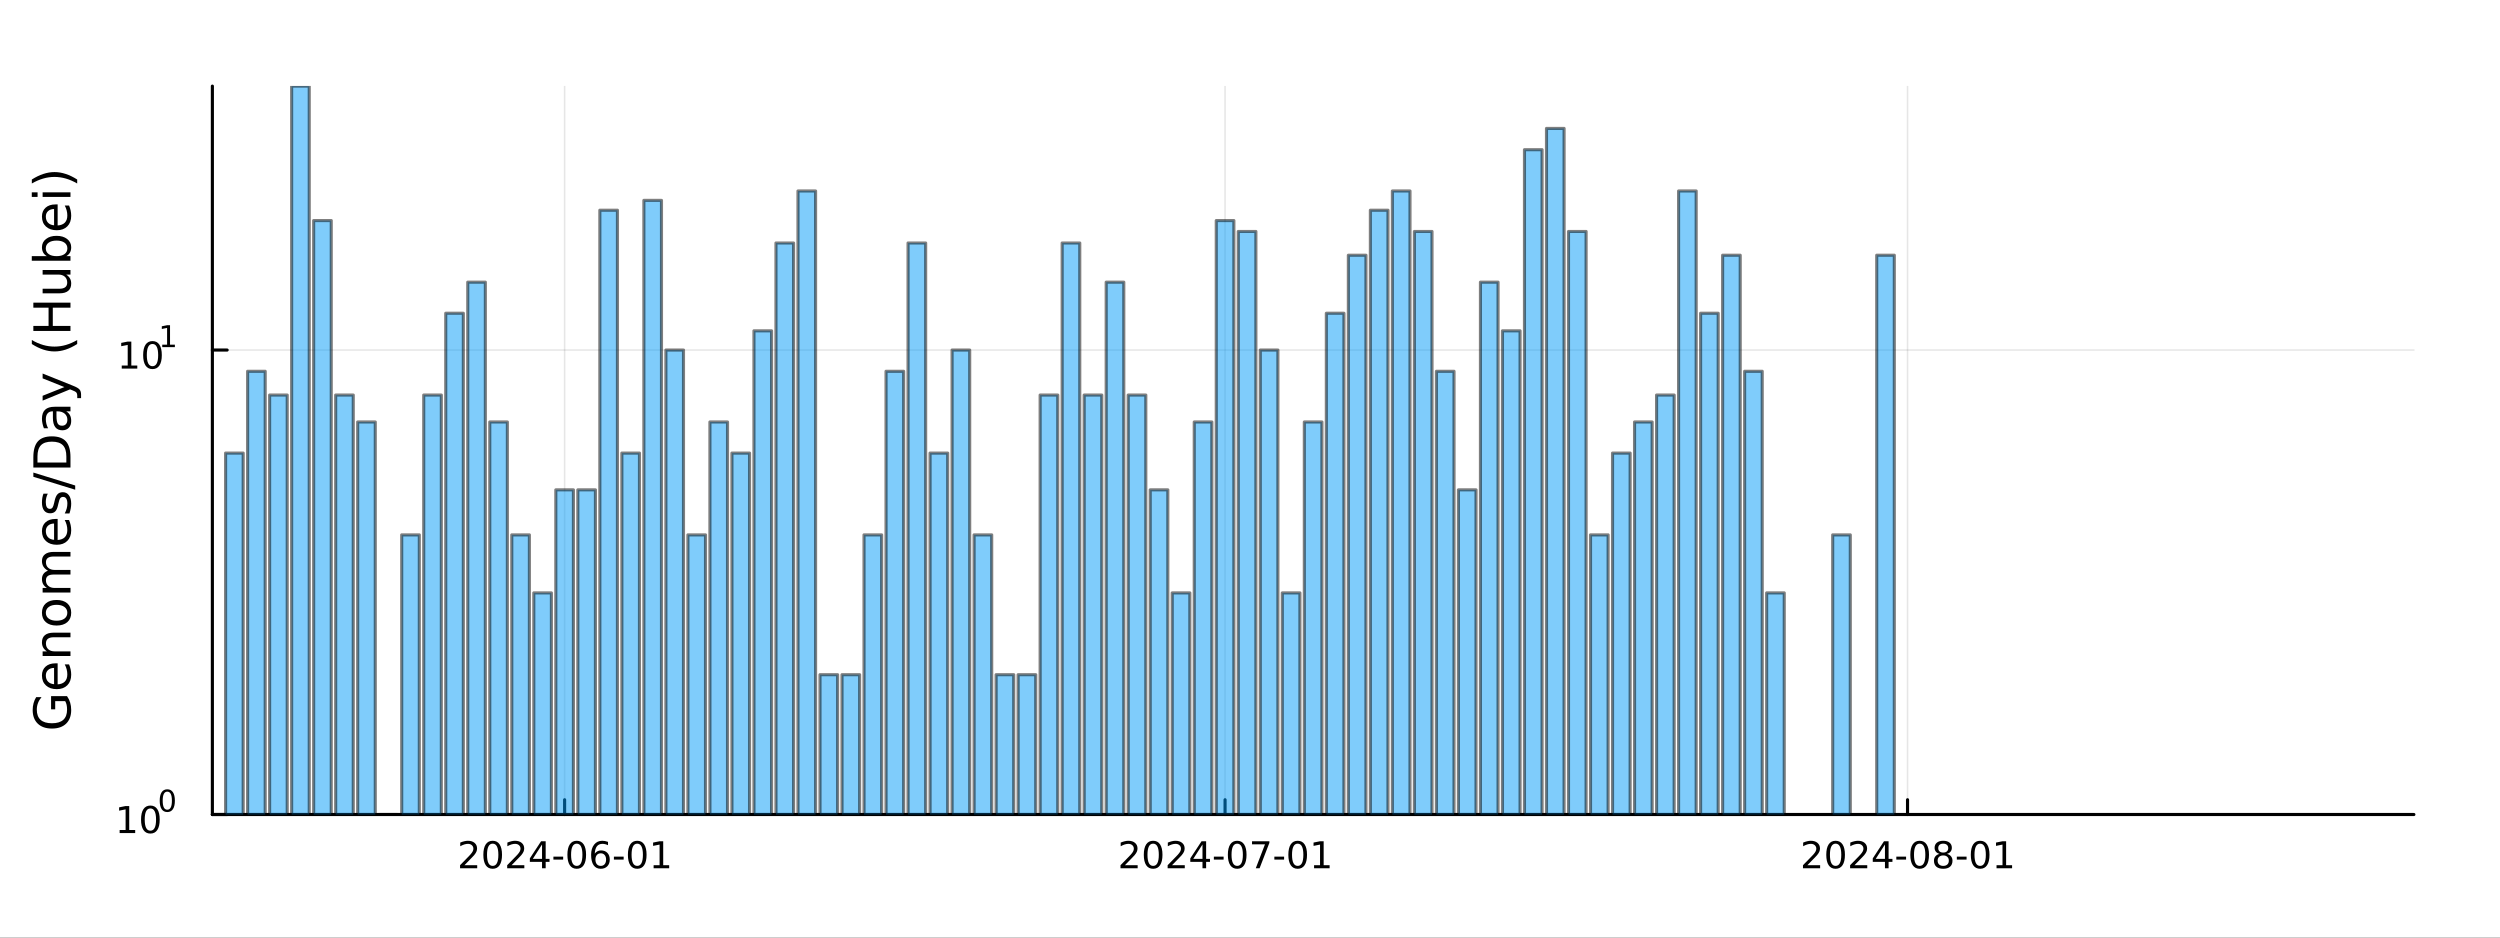 <?xml version="1.0" encoding="utf-8"?>
<svg xmlns="http://www.w3.org/2000/svg" xmlns:xlink="http://www.w3.org/1999/xlink" width="800" height="300" viewBox="0 0 3200 1200">
<rect x="0" y="0" width="3200" height="1200" fill="#333333" stroke="none"/>
<defs>
  <clipPath id="clip320">
    <rect x="0" y="0" width="3200" height="1200"/>
  </clipPath>
</defs>
<path clip-path="url(#clip320)" d="M0 1200 L3200 1200 L3200 0 L0 0  Z" fill="#ffffff" fill-rule="evenodd" fill-opacity="1"/>
<defs>
  <clipPath id="clip321">
    <rect x="640" y="0" width="2241" height="1200"/>
  </clipPath>
</defs>
<path clip-path="url(#clip320)" d="M271.839 1042.58 L3089.76 1042.58 L3089.76 110.236 L271.839 110.236  Z" fill="#ffffff" fill-rule="evenodd" fill-opacity="1"/>
<defs>
  <clipPath id="clip322">
    <rect x="271" y="110" width="2819" height="933"/>
  </clipPath>
</defs>
<polyline clip-path="url(#clip322)" style="stroke:#000000; stroke-linecap:round; stroke-linejoin:round; stroke-width:2; stroke-opacity:0.1; fill:none" points="722.707,1042.58 722.707,110.236 "/>
<polyline clip-path="url(#clip322)" style="stroke:#000000; stroke-linecap:round; stroke-linejoin:round; stroke-width:2; stroke-opacity:0.1; fill:none" points="1568.08,1042.58 1568.08,110.236 "/>
<polyline clip-path="url(#clip322)" style="stroke:#000000; stroke-linecap:round; stroke-linejoin:round; stroke-width:2; stroke-opacity:0.1; fill:none" points="2441.64,1042.58 2441.64,110.236 "/>
<polyline clip-path="url(#clip320)" style="stroke:#000000; stroke-linecap:round; stroke-linejoin:round; stroke-width:4; stroke-opacity:1; fill:none" points="271.839,1042.58 3089.76,1042.58 "/>
<polyline clip-path="url(#clip320)" style="stroke:#000000; stroke-linecap:round; stroke-linejoin:round; stroke-width:4; stroke-opacity:1; fill:none" points="722.707,1042.58 722.707,1023.68 "/>
<polyline clip-path="url(#clip320)" style="stroke:#000000; stroke-linecap:round; stroke-linejoin:round; stroke-width:4; stroke-opacity:1; fill:none" points="1568.08,1042.58 1568.08,1023.68 "/>
<polyline clip-path="url(#clip320)" style="stroke:#000000; stroke-linecap:round; stroke-linejoin:round; stroke-width:4; stroke-opacity:1; fill:none" points="2441.64,1042.58 2441.64,1023.68 "/>
<path clip-path="url(#clip320)" d="M594.502 1107.44 L610.821 1107.44 L610.821 1111.38 L588.877 1111.38 L588.877 1107.44 Q591.539 1104.69 596.122 1100.06 Q600.729 1095.4 601.909 1094.06 Q604.155 1091.54 605.034 1089.8 Q605.937 1088.04 605.937 1086.35 Q605.937 1083.6 603.993 1081.86 Q602.071 1080.13 598.969 1080.13 Q596.77 1080.13 594.317 1080.89 Q591.886 1081.65 589.108 1083.2 L589.108 1078.48 Q591.932 1077.35 594.386 1076.77 Q596.84 1076.19 598.877 1076.19 Q604.247 1076.19 607.442 1078.88 Q610.636 1081.56 610.636 1086.05 Q610.636 1088.18 609.826 1090.1 Q609.039 1092 606.932 1094.59 Q606.354 1095.26 603.252 1098.48 Q600.15 1101.68 594.502 1107.44 Z" fill="#000000" fill-rule="nonzero" fill-opacity="1" /><path clip-path="url(#clip320)" d="M630.636 1079.89 Q627.025 1079.89 625.196 1083.46 Q623.391 1087 623.391 1094.13 Q623.391 1101.24 625.196 1104.8 Q627.025 1108.34 630.636 1108.34 Q634.27 1108.34 636.076 1104.8 Q637.904 1101.24 637.904 1094.13 Q637.904 1087 636.076 1083.46 Q634.27 1079.89 630.636 1079.89 M630.636 1076.19 Q636.446 1076.19 639.502 1080.8 Q642.58 1085.38 642.58 1094.13 Q642.58 1102.86 639.502 1107.46 Q636.446 1112.05 630.636 1112.05 Q624.826 1112.05 621.747 1107.46 Q618.691 1102.86 618.691 1094.13 Q618.691 1085.38 621.747 1080.8 Q624.826 1076.19 630.636 1076.19 Z" fill="#000000" fill-rule="nonzero" fill-opacity="1" /><path clip-path="url(#clip320)" d="M654.826 1107.44 L671.145 1107.44 L671.145 1111.38 L649.201 1111.38 L649.201 1107.44 Q651.863 1104.69 656.446 1100.06 Q661.052 1095.4 662.233 1094.06 Q664.478 1091.54 665.358 1089.8 Q666.261 1088.04 666.261 1086.35 Q666.261 1083.6 664.316 1081.86 Q662.395 1080.13 659.293 1080.13 Q657.094 1080.13 654.64 1080.89 Q652.21 1081.65 649.432 1083.2 L649.432 1078.48 Q652.256 1077.35 654.71 1076.77 Q657.164 1076.19 659.201 1076.19 Q664.571 1076.19 667.765 1078.88 Q670.96 1081.56 670.96 1086.05 Q670.96 1088.18 670.15 1090.1 Q669.363 1092 667.256 1094.59 Q666.677 1095.26 663.576 1098.48 Q660.474 1101.68 654.826 1107.44 Z" fill="#000000" fill-rule="nonzero" fill-opacity="1" /><path clip-path="url(#clip320)" d="M693.807 1080.89 L682.001 1099.34 L693.807 1099.34 L693.807 1080.89 M692.58 1076.82 L698.46 1076.82 L698.46 1099.34 L703.39 1099.34 L703.39 1103.23 L698.46 1103.23 L698.46 1111.38 L693.807 1111.38 L693.807 1103.23 L678.205 1103.23 L678.205 1098.71 L692.58 1076.82 Z" fill="#000000" fill-rule="nonzero" fill-opacity="1" /><path clip-path="url(#clip320)" d="M708.367 1096.49 L720.844 1096.49 L720.844 1100.29 L708.367 1100.29 L708.367 1096.49 Z" fill="#000000" fill-rule="nonzero" fill-opacity="1" /><path clip-path="url(#clip320)" d="M738.228 1079.89 Q734.617 1079.89 732.788 1083.46 Q730.983 1087 730.983 1094.13 Q730.983 1101.24 732.788 1104.8 Q734.617 1108.34 738.228 1108.34 Q741.862 1108.34 743.668 1104.8 Q745.496 1101.24 745.496 1094.13 Q745.496 1087 743.668 1083.46 Q741.862 1079.89 738.228 1079.89 M738.228 1076.19 Q744.038 1076.19 747.094 1080.8 Q750.172 1085.38 750.172 1094.13 Q750.172 1102.86 747.094 1107.46 Q744.038 1112.05 738.228 1112.05 Q732.418 1112.05 729.339 1107.46 Q726.284 1102.86 726.284 1094.13 Q726.284 1085.38 729.339 1080.8 Q732.418 1076.19 738.228 1076.19 Z" fill="#000000" fill-rule="nonzero" fill-opacity="1" /><path clip-path="url(#clip320)" d="M768.968 1092.23 Q765.82 1092.23 763.968 1094.39 Q762.14 1096.54 762.14 1100.29 Q762.14 1104.01 763.968 1106.19 Q765.82 1108.34 768.968 1108.34 Q772.117 1108.34 773.945 1106.19 Q775.797 1104.01 775.797 1100.29 Q775.797 1096.54 773.945 1094.39 Q772.117 1092.23 768.968 1092.23 M778.251 1077.58 L778.251 1081.84 Q776.492 1081.01 774.686 1080.57 Q772.904 1080.13 771.144 1080.13 Q766.515 1080.13 764.061 1083.25 Q761.631 1086.38 761.283 1092.7 Q762.649 1090.68 764.709 1089.62 Q766.769 1088.53 769.246 1088.53 Q774.455 1088.53 777.464 1091.7 Q780.496 1094.85 780.496 1100.29 Q780.496 1105.61 777.348 1108.83 Q774.2 1112.05 768.968 1112.05 Q762.973 1112.05 759.802 1107.46 Q756.631 1102.86 756.631 1094.13 Q756.631 1085.94 760.519 1081.07 Q764.408 1076.19 770.959 1076.19 Q772.718 1076.19 774.501 1076.54 Q776.306 1076.89 778.251 1077.58 Z" fill="#000000" fill-rule="nonzero" fill-opacity="1" /><path clip-path="url(#clip320)" d="M785.797 1096.49 L798.274 1096.49 L798.274 1100.29 L785.797 1100.29 L785.797 1096.49 Z" fill="#000000" fill-rule="nonzero" fill-opacity="1" /><path clip-path="url(#clip320)" d="M815.658 1079.89 Q812.047 1079.89 810.218 1083.46 Q808.413 1087 808.413 1094.13 Q808.413 1101.24 810.218 1104.8 Q812.047 1108.34 815.658 1108.34 Q819.292 1108.34 821.098 1104.8 Q822.927 1101.24 822.927 1094.13 Q822.927 1087 821.098 1083.46 Q819.292 1079.89 815.658 1079.89 M815.658 1076.19 Q821.468 1076.19 824.524 1080.8 Q827.602 1085.38 827.602 1094.13 Q827.602 1102.86 824.524 1107.46 Q821.468 1112.05 815.658 1112.05 Q809.848 1112.05 806.769 1107.46 Q803.714 1102.86 803.714 1094.13 Q803.714 1085.38 806.769 1080.8 Q809.848 1076.19 815.658 1076.19 Z" fill="#000000" fill-rule="nonzero" fill-opacity="1" /><path clip-path="url(#clip320)" d="M836.63 1107.44 L844.269 1107.44 L844.269 1081.07 L835.959 1082.74 L835.959 1078.48 L844.223 1076.82 L848.899 1076.82 L848.899 1107.44 L856.537 1107.44 L856.537 1111.38 L836.63 1111.38 L836.63 1107.44 Z" fill="#000000" fill-rule="nonzero" fill-opacity="1" /><path clip-path="url(#clip320)" d="M1439.88 1107.44 L1456.2 1107.44 L1456.2 1111.38 L1434.25 1111.38 L1434.25 1107.44 Q1436.92 1104.69 1441.5 1100.06 Q1446.11 1095.4 1447.29 1094.06 Q1449.53 1091.54 1450.41 1089.8 Q1451.31 1088.04 1451.31 1086.35 Q1451.31 1083.6 1449.37 1081.86 Q1447.45 1080.13 1444.35 1080.13 Q1442.15 1080.13 1439.69 1080.89 Q1437.26 1081.65 1434.49 1083.2 L1434.49 1078.48 Q1437.31 1077.35 1439.76 1076.77 Q1442.22 1076.19 1444.25 1076.19 Q1449.62 1076.19 1452.82 1078.88 Q1456.01 1081.56 1456.01 1086.05 Q1456.01 1088.18 1455.2 1090.1 Q1454.42 1092 1452.31 1094.59 Q1451.73 1095.26 1448.63 1098.48 Q1445.53 1101.68 1439.88 1107.44 Z" fill="#000000" fill-rule="nonzero" fill-opacity="1" /><path clip-path="url(#clip320)" d="M1476.01 1079.89 Q1472.4 1079.89 1470.57 1083.46 Q1468.77 1087 1468.77 1094.13 Q1468.77 1101.24 1470.57 1104.8 Q1472.4 1108.34 1476.01 1108.34 Q1479.65 1108.34 1481.45 1104.8 Q1483.28 1101.24 1483.28 1094.13 Q1483.28 1087 1481.45 1083.46 Q1479.65 1079.89 1476.01 1079.89 M1476.01 1076.19 Q1481.82 1076.19 1484.88 1080.8 Q1487.96 1085.38 1487.96 1094.13 Q1487.96 1102.86 1484.88 1107.46 Q1481.82 1112.05 1476.01 1112.05 Q1470.2 1112.05 1467.12 1107.46 Q1464.07 1102.86 1464.07 1094.13 Q1464.07 1085.38 1467.12 1080.8 Q1470.2 1076.19 1476.01 1076.19 Z" fill="#000000" fill-rule="nonzero" fill-opacity="1" /><path clip-path="url(#clip320)" d="M1500.2 1107.44 L1516.52 1107.44 L1516.52 1111.38 L1494.58 1111.38 L1494.58 1107.44 Q1497.24 1104.69 1501.82 1100.06 Q1506.43 1095.4 1507.61 1094.06 Q1509.86 1091.54 1510.74 1089.8 Q1511.64 1088.04 1511.64 1086.35 Q1511.64 1083.6 1509.69 1081.86 Q1507.77 1080.13 1504.67 1080.13 Q1502.47 1080.13 1500.02 1080.89 Q1497.59 1081.65 1494.81 1083.2 L1494.81 1078.48 Q1497.63 1077.35 1500.09 1076.77 Q1502.54 1076.19 1504.58 1076.19 Q1509.95 1076.19 1513.14 1078.88 Q1516.34 1081.56 1516.34 1086.05 Q1516.34 1088.18 1515.53 1090.1 Q1514.74 1092 1512.63 1094.59 Q1512.05 1095.26 1508.95 1098.48 Q1505.85 1101.68 1500.2 1107.44 Z" fill="#000000" fill-rule="nonzero" fill-opacity="1" /><path clip-path="url(#clip320)" d="M1539.18 1080.89 L1527.38 1099.34 L1539.18 1099.34 L1539.18 1080.89 M1537.96 1076.82 L1543.84 1076.82 L1543.84 1099.34 L1548.77 1099.34 L1548.77 1103.23 L1543.84 1103.23 L1543.84 1111.38 L1539.18 1111.38 L1539.18 1103.23 L1523.58 1103.23 L1523.58 1098.71 L1537.96 1076.82 Z" fill="#000000" fill-rule="nonzero" fill-opacity="1" /><path clip-path="url(#clip320)" d="M1553.74 1096.49 L1566.22 1096.49 L1566.22 1100.29 L1553.74 1100.29 L1553.74 1096.49 Z" fill="#000000" fill-rule="nonzero" fill-opacity="1" /><path clip-path="url(#clip320)" d="M1583.61 1079.89 Q1579.99 1079.89 1578.17 1083.46 Q1576.36 1087 1576.36 1094.13 Q1576.36 1101.24 1578.17 1104.8 Q1579.99 1108.34 1583.61 1108.34 Q1587.24 1108.34 1589.05 1104.8 Q1590.87 1101.24 1590.87 1094.13 Q1590.87 1087 1589.05 1083.46 Q1587.24 1079.89 1583.61 1079.89 M1583.61 1076.19 Q1589.42 1076.19 1592.47 1080.8 Q1595.55 1085.38 1595.55 1094.13 Q1595.55 1102.86 1592.47 1107.46 Q1589.42 1112.05 1583.61 1112.05 Q1577.8 1112.05 1574.72 1107.46 Q1571.66 1102.86 1571.66 1094.13 Q1571.66 1085.38 1574.72 1080.8 Q1577.8 1076.19 1583.61 1076.19 Z" fill="#000000" fill-rule="nonzero" fill-opacity="1" /><path clip-path="url(#clip320)" d="M1602.59 1076.82 L1624.81 1076.82 L1624.81 1078.81 L1612.26 1111.38 L1607.38 1111.38 L1619.18 1080.75 L1602.59 1080.75 L1602.59 1076.82 Z" fill="#000000" fill-rule="nonzero" fill-opacity="1" /><path clip-path="url(#clip320)" d="M1631.17 1096.49 L1643.65 1096.49 L1643.65 1100.29 L1631.17 1100.29 L1631.17 1096.49 Z" fill="#000000" fill-rule="nonzero" fill-opacity="1" /><path clip-path="url(#clip320)" d="M1661.04 1079.89 Q1657.42 1079.89 1655.6 1083.46 Q1653.79 1087 1653.79 1094.13 Q1653.79 1101.24 1655.6 1104.8 Q1657.42 1108.34 1661.04 1108.34 Q1664.67 1108.34 1666.48 1104.8 Q1668.3 1101.24 1668.3 1094.13 Q1668.3 1087 1666.48 1083.46 Q1664.67 1079.89 1661.04 1079.89 M1661.04 1076.19 Q1666.85 1076.19 1669.9 1080.8 Q1672.98 1085.38 1672.98 1094.13 Q1672.98 1102.86 1669.9 1107.46 Q1666.85 1112.05 1661.04 1112.05 Q1655.23 1112.05 1652.15 1107.46 Q1649.09 1102.86 1649.09 1094.13 Q1649.09 1085.38 1652.15 1080.8 Q1655.23 1076.19 1661.04 1076.19 Z" fill="#000000" fill-rule="nonzero" fill-opacity="1" /><path clip-path="url(#clip320)" d="M1682.01 1107.44 L1689.65 1107.44 L1689.65 1081.07 L1681.34 1082.74 L1681.34 1078.48 L1689.6 1076.82 L1694.28 1076.82 L1694.28 1107.44 L1701.91 1107.44 L1701.91 1111.38 L1682.01 1111.38 L1682.01 1107.44 Z" fill="#000000" fill-rule="nonzero" fill-opacity="1" /><path clip-path="url(#clip320)" d="M2313.44 1107.44 L2329.76 1107.44 L2329.76 1111.38 L2307.81 1111.38 L2307.81 1107.44 Q2310.47 1104.69 2315.06 1100.06 Q2319.66 1095.4 2320.84 1094.06 Q2323.09 1091.54 2323.97 1089.8 Q2324.87 1088.04 2324.87 1086.35 Q2324.87 1083.6 2322.93 1081.86 Q2321.01 1080.13 2317.9 1080.13 Q2315.7 1080.13 2313.25 1080.89 Q2310.82 1081.65 2308.04 1083.2 L2308.04 1078.48 Q2310.87 1077.35 2313.32 1076.77 Q2315.77 1076.19 2317.81 1076.19 Q2323.18 1076.19 2326.38 1078.88 Q2329.57 1081.56 2329.57 1086.05 Q2329.57 1088.18 2328.76 1090.1 Q2327.97 1092 2325.87 1094.59 Q2325.29 1095.26 2322.19 1098.48 Q2319.08 1101.68 2313.44 1107.44 Z" fill="#000000" fill-rule="nonzero" fill-opacity="1" /><path clip-path="url(#clip320)" d="M2349.57 1079.89 Q2345.96 1079.89 2344.13 1083.46 Q2342.32 1087 2342.32 1094.13 Q2342.32 1101.24 2344.13 1104.8 Q2345.96 1108.34 2349.57 1108.34 Q2353.2 1108.34 2355.01 1104.8 Q2356.84 1101.24 2356.84 1094.13 Q2356.84 1087 2355.01 1083.46 Q2353.2 1079.89 2349.57 1079.89 M2349.57 1076.19 Q2355.38 1076.19 2358.44 1080.8 Q2361.51 1085.38 2361.51 1094.13 Q2361.51 1102.86 2358.44 1107.46 Q2355.38 1112.05 2349.57 1112.05 Q2343.76 1112.05 2340.68 1107.46 Q2337.63 1102.86 2337.63 1094.13 Q2337.63 1085.38 2340.68 1080.8 Q2343.76 1076.19 2349.57 1076.19 Z" fill="#000000" fill-rule="nonzero" fill-opacity="1" /><path clip-path="url(#clip320)" d="M2373.76 1107.44 L2390.08 1107.44 L2390.08 1111.38 L2368.13 1111.38 L2368.13 1107.44 Q2370.8 1104.69 2375.38 1100.06 Q2379.99 1095.4 2381.17 1094.06 Q2383.41 1091.54 2384.29 1089.8 Q2385.19 1088.04 2385.19 1086.35 Q2385.19 1083.6 2383.25 1081.86 Q2381.33 1080.13 2378.23 1080.13 Q2376.03 1080.13 2373.57 1080.89 Q2371.14 1081.65 2368.37 1083.2 L2368.37 1078.48 Q2371.19 1077.35 2373.64 1076.77 Q2376.1 1076.19 2378.13 1076.19 Q2383.5 1076.19 2386.7 1078.88 Q2389.89 1081.56 2389.89 1086.05 Q2389.89 1088.18 2389.08 1090.1 Q2388.3 1092 2386.19 1094.59 Q2385.61 1095.26 2382.51 1098.48 Q2379.41 1101.68 2373.76 1107.44 Z" fill="#000000" fill-rule="nonzero" fill-opacity="1" /><path clip-path="url(#clip320)" d="M2412.74 1080.89 L2400.94 1099.34 L2412.74 1099.34 L2412.74 1080.89 M2411.51 1076.82 L2417.39 1076.82 L2417.39 1099.34 L2422.32 1099.34 L2422.32 1103.23 L2417.39 1103.23 L2417.39 1111.38 L2412.74 1111.38 L2412.74 1103.23 L2397.14 1103.23 L2397.14 1098.71 L2411.51 1076.82 Z" fill="#000000" fill-rule="nonzero" fill-opacity="1" /><path clip-path="url(#clip320)" d="M2427.3 1096.49 L2439.78 1096.49 L2439.78 1100.29 L2427.3 1100.29 L2427.3 1096.49 Z" fill="#000000" fill-rule="nonzero" fill-opacity="1" /><path clip-path="url(#clip320)" d="M2457.16 1079.89 Q2453.55 1079.89 2451.72 1083.46 Q2449.92 1087 2449.92 1094.13 Q2449.92 1101.24 2451.72 1104.8 Q2453.55 1108.34 2457.16 1108.34 Q2460.8 1108.34 2462.6 1104.8 Q2464.43 1101.24 2464.43 1094.13 Q2464.43 1087 2462.6 1083.46 Q2460.8 1079.89 2457.16 1079.89 M2457.16 1076.19 Q2462.97 1076.19 2466.03 1080.8 Q2469.11 1085.38 2469.11 1094.13 Q2469.11 1102.86 2466.03 1107.46 Q2462.97 1112.05 2457.16 1112.05 Q2451.35 1112.05 2448.27 1107.46 Q2445.22 1102.86 2445.22 1094.13 Q2445.22 1085.38 2448.27 1080.8 Q2451.35 1076.19 2457.16 1076.19 Z" fill="#000000" fill-rule="nonzero" fill-opacity="1" /><path clip-path="url(#clip320)" d="M2487.32 1094.96 Q2483.99 1094.96 2482.07 1096.75 Q2480.17 1098.53 2480.17 1101.65 Q2480.17 1104.78 2482.07 1106.56 Q2483.99 1108.34 2487.32 1108.34 Q2490.66 1108.34 2492.58 1106.56 Q2494.5 1104.76 2494.5 1101.65 Q2494.5 1098.53 2492.58 1096.75 Q2490.68 1094.96 2487.32 1094.96 M2482.65 1092.97 Q2479.64 1092.23 2477.95 1090.17 Q2476.28 1088.11 2476.28 1085.15 Q2476.28 1081.01 2479.22 1078.6 Q2482.18 1076.19 2487.32 1076.19 Q2492.49 1076.19 2495.43 1078.6 Q2498.37 1081.01 2498.37 1085.15 Q2498.37 1088.11 2496.68 1090.17 Q2495.01 1092.23 2492.02 1092.97 Q2495.4 1093.76 2497.28 1096.05 Q2499.18 1098.34 2499.18 1101.65 Q2499.18 1106.68 2496.1 1109.36 Q2493.04 1112.05 2487.32 1112.05 Q2481.61 1112.05 2478.53 1109.36 Q2475.47 1106.68 2475.47 1101.65 Q2475.47 1098.34 2477.37 1096.05 Q2479.27 1093.76 2482.65 1092.97 M2480.93 1085.59 Q2480.93 1088.27 2482.6 1089.78 Q2484.29 1091.28 2487.32 1091.28 Q2490.33 1091.28 2492.02 1089.78 Q2493.74 1088.27 2493.74 1085.59 Q2493.74 1082.9 2492.02 1081.4 Q2490.33 1079.89 2487.32 1079.89 Q2484.29 1079.89 2482.6 1081.4 Q2480.93 1082.9 2480.93 1085.59 Z" fill="#000000" fill-rule="nonzero" fill-opacity="1" /><path clip-path="url(#clip320)" d="M2504.73 1096.49 L2517.21 1096.49 L2517.21 1100.29 L2504.73 1100.29 L2504.73 1096.49 Z" fill="#000000" fill-rule="nonzero" fill-opacity="1" /><path clip-path="url(#clip320)" d="M2534.59 1079.89 Q2530.98 1079.89 2529.15 1083.46 Q2527.35 1087 2527.35 1094.13 Q2527.35 1101.24 2529.15 1104.8 Q2530.98 1108.34 2534.59 1108.34 Q2538.23 1108.34 2540.03 1104.8 Q2541.86 1101.24 2541.86 1094.13 Q2541.86 1087 2540.03 1083.46 Q2538.23 1079.89 2534.59 1079.89 M2534.59 1076.19 Q2540.4 1076.19 2543.46 1080.8 Q2546.54 1085.38 2546.54 1094.13 Q2546.54 1102.86 2543.46 1107.46 Q2540.4 1112.05 2534.59 1112.05 Q2528.78 1112.05 2525.7 1107.46 Q2522.65 1102.86 2522.65 1094.13 Q2522.65 1085.38 2525.7 1080.8 Q2528.78 1076.19 2534.59 1076.19 Z" fill="#000000" fill-rule="nonzero" fill-opacity="1" /><path clip-path="url(#clip320)" d="M2555.56 1107.44 L2563.2 1107.44 L2563.2 1081.07 L2554.89 1082.74 L2554.89 1078.48 L2563.16 1076.82 L2567.83 1076.82 L2567.83 1107.44 L2575.47 1107.44 L2575.47 1111.38 L2555.56 1111.38 L2555.56 1107.44 Z" fill="#000000" fill-rule="nonzero" fill-opacity="1" /><polyline clip-path="url(#clip322)" style="stroke:#000000; stroke-linecap:round; stroke-linejoin:round; stroke-width:2; stroke-opacity:0.1; fill:none" points="271.839,1042.58 3089.76,1042.58 "/>
<polyline clip-path="url(#clip322)" style="stroke:#000000; stroke-linecap:round; stroke-linejoin:round; stroke-width:2; stroke-opacity:0.1; fill:none" points="271.839,448.048 3089.76,448.048 "/>
<polyline clip-path="url(#clip320)" style="stroke:#000000; stroke-linecap:round; stroke-linejoin:round; stroke-width:4; stroke-opacity:1; fill:none" points="271.839,1042.58 271.839,110.236 "/>
<polyline clip-path="url(#clip320)" style="stroke:#000000; stroke-linecap:round; stroke-linejoin:round; stroke-width:4; stroke-opacity:1; fill:none" points="271.839,1042.58 290.737,1042.58 "/>
<polyline clip-path="url(#clip320)" style="stroke:#000000; stroke-linecap:round; stroke-linejoin:round; stroke-width:4; stroke-opacity:1; fill:none" points="271.839,448.048 290.737,448.048 "/>
<path clip-path="url(#clip320)" d="M153.134 1062.37 L160.772 1062.37 L160.772 1036 L152.462 1037.67 L152.462 1033.41 L160.726 1031.74 L165.402 1031.74 L165.402 1062.37 L173.041 1062.37 L173.041 1066.3 L153.134 1066.3 L153.134 1062.37 Z" fill="#000000" fill-rule="nonzero" fill-opacity="1" /><path clip-path="url(#clip320)" d="M192.485 1034.82 Q188.874 1034.82 187.045 1038.39 Q185.24 1041.93 185.24 1049.06 Q185.24 1056.16 187.045 1059.73 Q188.874 1063.27 192.485 1063.27 Q196.119 1063.27 197.925 1059.73 Q199.754 1056.16 199.754 1049.06 Q199.754 1041.93 197.925 1038.39 Q196.119 1034.82 192.485 1034.82 M192.485 1031.12 Q198.295 1031.12 201.351 1035.72 Q204.43 1040.31 204.43 1049.06 Q204.43 1057.78 201.351 1062.39 Q198.295 1066.97 192.485 1066.97 Q186.675 1066.97 183.596 1062.39 Q180.541 1057.78 180.541 1049.06 Q180.541 1040.31 183.596 1035.72 Q186.675 1031.12 192.485 1031.12 Z" fill="#000000" fill-rule="nonzero" fill-opacity="1" /><path clip-path="url(#clip320)" d="M214.134 1013.31 Q211.2 1013.31 209.715 1016.21 Q208.248 1019.09 208.248 1024.88 Q208.248 1030.66 209.715 1033.55 Q211.2 1036.43 214.134 1036.43 Q217.087 1036.43 218.554 1033.55 Q220.04 1030.66 220.04 1024.88 Q220.04 1019.09 218.554 1016.21 Q217.087 1013.31 214.134 1013.31 M214.134 1010.31 Q218.855 1010.31 221.338 1014.05 Q223.839 1017.77 223.839 1024.88 Q223.839 1031.97 221.338 1035.71 Q218.855 1039.44 214.134 1039.44 Q209.414 1039.44 206.912 1035.71 Q204.43 1031.97 204.43 1024.88 Q204.43 1017.77 206.912 1014.05 Q209.414 1010.31 214.134 1010.31 Z" fill="#000000" fill-rule="nonzero" fill-opacity="1" /><path clip-path="url(#clip320)" d="M155.823 467.84 L163.462 467.84 L163.462 441.475 L155.152 443.141 L155.152 438.882 L163.416 437.216 L168.092 437.216 L168.092 467.84 L175.73 467.84 L175.73 471.776 L155.823 471.776 L155.823 467.84 Z" fill="#000000" fill-rule="nonzero" fill-opacity="1" /><path clip-path="url(#clip320)" d="M195.175 440.294 Q191.564 440.294 189.735 443.859 Q187.929 447.401 187.929 454.53 Q187.929 461.637 189.735 465.202 Q191.564 468.743 195.175 468.743 Q198.809 468.743 200.615 465.202 Q202.443 461.637 202.443 454.53 Q202.443 447.401 200.615 443.859 Q198.809 440.294 195.175 440.294 M195.175 436.591 Q200.985 436.591 204.04 441.197 Q207.119 445.78 207.119 454.53 Q207.119 463.257 204.04 467.864 Q200.985 472.447 195.175 472.447 Q189.365 472.447 186.286 467.864 Q183.23 463.257 183.23 454.53 Q183.23 445.78 186.286 441.197 Q189.365 436.591 195.175 436.591 Z" fill="#000000" fill-rule="nonzero" fill-opacity="1" /><path clip-path="url(#clip320)" d="M207.665 441.168 L213.871 441.168 L213.871 419.746 L207.119 421.1 L207.119 417.639 L213.833 416.285 L217.633 416.285 L217.633 441.168 L223.839 441.168 L223.839 444.365 L207.665 444.365 L207.665 441.168 Z" fill="#000000" fill-rule="nonzero" fill-opacity="1" /><path clip-path="url(#clip320)" d="M83.427 897.413 L70.664 897.413 L70.664 907.916 L65.38 907.916 L65.38 891.047 L85.782 891.047 Q88.424 894.771 89.793 899.259 Q91.129 903.747 91.129 908.839 Q91.129 919.979 84.636 926.281 Q78.111 932.551 66.494 932.551 Q54.845 932.551 48.352 926.281 Q41.827 919.979 41.827 908.839 Q41.827 904.192 42.973 900.023 Q44.119 895.821 46.347 892.288 L53.19 892.288 Q50.166 895.853 48.638 899.863 Q47.11 903.874 47.11 908.298 Q47.11 917.019 51.98 921.411 Q56.85 925.772 66.494 925.772 Q76.106 925.772 80.976 921.411 Q85.846 917.019 85.846 908.298 Q85.846 904.892 85.273 902.219 Q84.668 899.545 83.427 897.413 Z" fill="#000000" fill-rule="nonzero" fill-opacity="1" /><path clip-path="url(#clip320)" d="M70.918 849.065 L73.783 849.065 L73.783 875.992 Q79.83 875.61 83.013 872.364 Q86.164 869.085 86.164 863.261 Q86.164 859.887 85.337 856.736 Q84.509 853.553 82.854 850.434 L88.392 850.434 Q89.729 853.585 90.429 856.895 Q91.129 860.205 91.129 863.611 Q91.129 872.141 86.164 877.138 Q81.199 882.103 72.732 882.103 Q63.98 882.103 58.855 877.393 Q53.699 872.65 53.699 864.629 Q53.699 857.436 58.346 853.266 Q62.961 849.065 70.918 849.065 M69.2 854.922 Q64.393 854.985 61.529 857.627 Q58.664 860.237 58.664 864.566 Q58.664 869.467 61.433 872.427 Q64.202 875.355 69.231 875.801 L69.2 854.922 Z" fill="#000000" fill-rule="nonzero" fill-opacity="1" /><path clip-path="url(#clip320)" d="M68.69 809.821 L90.206 809.821 L90.206 815.677 L68.881 815.677 Q63.82 815.677 61.306 817.65 Q58.791 819.624 58.791 823.57 Q58.791 828.313 61.815 831.05 Q64.839 833.787 70.059 833.787 L90.206 833.787 L90.206 839.676 L54.558 839.676 L54.558 833.787 L60.096 833.787 Q56.882 831.687 55.29 828.854 Q53.699 825.989 53.699 822.265 Q53.699 816.123 57.518 812.972 Q61.306 809.821 68.69 809.821 Z" fill="#000000" fill-rule="nonzero" fill-opacity="1" /><path clip-path="url(#clip320)" d="M58.664 784.326 Q58.664 789.036 62.356 791.774 Q66.017 794.511 72.414 794.511 Q78.812 794.511 82.504 791.806 Q86.164 789.068 86.164 784.326 Q86.164 779.647 82.472 776.91 Q78.78 774.173 72.414 774.173 Q66.08 774.173 62.388 776.91 Q58.664 779.647 58.664 784.326 M53.699 784.326 Q53.699 776.687 58.664 772.327 Q63.63 767.966 72.414 767.966 Q81.167 767.966 86.164 772.327 Q91.129 776.687 91.129 784.326 Q91.129 791.997 86.164 796.357 Q81.167 800.686 72.414 800.686 Q63.63 800.686 58.664 796.357 Q53.699 791.997 53.699 784.326 Z" fill="#000000" fill-rule="nonzero" fill-opacity="1" /><path clip-path="url(#clip320)" d="M61.401 730.504 Q57.455 728.308 55.577 725.252 Q53.699 722.197 53.699 718.059 Q53.699 712.489 57.614 709.465 Q61.497 706.441 68.69 706.441 L90.206 706.441 L90.206 712.33 L68.881 712.33 Q63.757 712.33 61.274 714.144 Q58.791 715.958 58.791 719.682 Q58.791 724.234 61.815 726.875 Q64.839 729.517 70.059 729.517 L90.206 729.517 L90.206 735.405 L68.881 735.405 Q63.725 735.405 61.274 737.22 Q58.791 739.034 58.791 742.821 Q58.791 747.309 61.847 749.951 Q64.871 752.593 70.059 752.593 L90.206 752.593 L90.206 758.481 L54.558 758.481 L54.558 752.593 L60.096 752.593 Q56.818 750.588 55.259 747.787 Q53.699 744.986 53.699 741.135 Q53.699 737.251 55.672 734.546 Q57.646 731.809 61.401 730.504 Z" fill="#000000" fill-rule="nonzero" fill-opacity="1" /><path clip-path="url(#clip320)" d="M70.918 664.269 L73.783 664.269 L73.783 691.196 Q79.83 690.814 83.013 687.567 Q86.164 684.289 86.164 678.464 Q86.164 675.09 85.337 671.939 Q84.509 668.756 82.854 665.637 L88.392 665.637 Q89.729 668.788 90.429 672.098 Q91.129 675.409 91.129 678.814 Q91.129 687.344 86.164 692.341 Q81.199 697.307 72.732 697.307 Q63.98 697.307 58.855 692.596 Q53.699 687.854 53.699 679.833 Q53.699 672.64 58.346 668.47 Q62.961 664.269 70.918 664.269 M69.2 670.125 Q64.393 670.189 61.529 672.831 Q58.664 675.44 58.664 679.769 Q58.664 684.671 61.433 687.631 Q64.202 690.559 69.231 691.005 L69.2 670.125 Z" fill="#000000" fill-rule="nonzero" fill-opacity="1" /><path clip-path="url(#clip320)" d="M55.609 631.931 L61.147 631.931 Q59.874 634.413 59.237 637.087 Q58.601 639.761 58.601 642.625 Q58.601 646.986 59.937 649.182 Q61.274 651.346 63.948 651.346 Q65.985 651.346 67.162 649.787 Q68.308 648.227 69.359 643.516 L69.804 641.511 Q71.141 635.273 73.592 632.663 Q76.011 630.021 80.371 630.021 Q85.337 630.021 88.233 633.968 Q91.129 637.883 91.129 644.758 Q91.129 647.622 90.556 650.742 Q90.015 653.829 88.901 657.266 L82.854 657.266 Q84.541 654.02 85.4 650.869 Q86.228 647.718 86.228 644.63 Q86.228 640.493 84.827 638.265 Q83.395 636.037 80.817 636.037 Q78.43 636.037 77.157 637.66 Q75.883 639.251 74.706 644.694 L74.228 646.731 Q73.082 652.174 70.727 654.593 Q68.34 657.012 64.202 657.012 Q59.173 657.012 56.436 653.447 Q53.699 649.882 53.699 643.325 Q53.699 640.079 54.176 637.214 Q54.654 634.35 55.609 631.931 Z" fill="#000000" fill-rule="nonzero" fill-opacity="1" /><path clip-path="url(#clip320)" d="M42.686 610.287 L42.686 604.877 L96.254 621.427 L96.254 626.838 L42.686 610.287 Z" fill="#000000" fill-rule="nonzero" fill-opacity="1" /><path clip-path="url(#clip320)" d="M47.97 592.05 L84.923 592.05 L84.923 584.284 Q84.923 574.449 80.467 569.897 Q76.011 565.314 66.398 565.314 Q56.85 565.314 52.426 569.897 Q47.97 574.449 47.97 584.284 L47.97 592.05 M42.686 598.479 L42.686 585.27 Q42.686 571.457 48.447 564.995 Q54.176 558.534 66.398 558.534 Q78.684 558.534 84.445 565.027 Q90.206 571.52 90.206 585.27 L90.206 598.479 L42.686 598.479 Z" fill="#000000" fill-rule="nonzero" fill-opacity="1" /><path clip-path="url(#clip320)" d="M72.287 532.339 Q72.287 539.437 73.91 542.174 Q75.533 544.912 79.448 544.912 Q82.567 544.912 84.413 542.875 Q86.228 540.806 86.228 537.273 Q86.228 532.403 82.79 529.475 Q79.321 526.515 73.592 526.515 L72.287 526.515 L72.287 532.339 M69.868 520.658 L90.206 520.658 L90.206 526.515 L84.795 526.515 Q88.042 528.52 89.602 531.512 Q91.129 534.504 91.129 538.832 Q91.129 544.307 88.074 547.553 Q84.986 550.768 79.83 550.768 Q73.815 550.768 70.759 546.758 Q67.704 542.715 67.704 534.727 L67.704 526.515 L67.131 526.515 Q63.088 526.515 60.892 529.188 Q58.664 531.83 58.664 536.636 Q58.664 539.692 59.396 542.588 Q60.128 545.485 61.592 548.158 L56.182 548.158 Q54.94 544.943 54.336 541.92 Q53.699 538.896 53.699 536.031 Q53.699 528.297 57.709 524.478 Q61.72 520.658 69.868 520.658 Z" fill="#000000" fill-rule="nonzero" fill-opacity="1" /><path clip-path="url(#clip320)" d="M93.516 493.763 Q99.882 496.246 101.824 498.601 Q103.765 500.956 103.765 504.903 L103.765 509.582 L98.864 509.582 L98.864 506.144 Q98.864 503.726 97.718 502.389 Q96.572 501.052 92.307 499.429 L89.633 498.378 L54.558 512.797 L54.558 506.59 L82.44 495.45 L54.558 484.31 L54.558 478.104 L93.516 493.763 Z" fill="#000000" fill-rule="nonzero" fill-opacity="1" /><path clip-path="url(#clip320)" d="M40.745 435.231 Q48.065 439.496 55.227 441.564 Q62.388 443.633 69.74 443.633 Q77.093 443.633 84.318 441.564 Q91.511 439.464 98.8 435.231 L98.8 440.323 Q91.32 445.097 84.095 447.485 Q76.87 449.84 69.74 449.84 Q62.643 449.84 55.45 447.485 Q48.256 445.129 40.745 440.323 L40.745 435.231 Z" fill="#000000" fill-rule="nonzero" fill-opacity="1" /><path clip-path="url(#clip320)" d="M42.686 423.613 L42.686 417.184 L62.165 417.184 L62.165 393.822 L42.686 393.822 L42.686 387.392 L90.206 387.392 L90.206 393.822 L67.576 393.822 L67.576 417.184 L90.206 417.184 L90.206 423.613 L42.686 423.613 Z" fill="#000000" fill-rule="nonzero" fill-opacity="1" /><path clip-path="url(#clip320)" d="M76.138 375.457 L54.558 375.457 L54.558 369.6 L75.915 369.6 Q80.976 369.6 83.522 367.627 Q86.037 365.653 86.037 361.707 Q86.037 356.964 83.013 354.227 Q79.989 351.458 74.769 351.458 L54.558 351.458 L54.558 345.601 L90.206 345.601 L90.206 351.458 L84.732 351.458 Q87.978 353.59 89.57 356.423 Q91.129 359.224 91.129 362.948 Q91.129 369.091 87.31 372.274 Q83.49 375.457 76.138 375.457 M53.699 360.72 L53.699 360.72 Z" fill="#000000" fill-rule="nonzero" fill-opacity="1" /><path clip-path="url(#clip320)" d="M72.414 307.948 Q65.953 307.948 62.293 310.622 Q58.601 313.264 58.601 317.911 Q58.601 322.558 62.293 325.231 Q65.953 327.873 72.414 327.873 Q78.875 327.873 82.567 325.231 Q86.228 322.558 86.228 317.911 Q86.228 313.264 82.567 310.622 Q78.875 307.948 72.414 307.948 M59.969 327.873 Q56.786 326.027 55.259 323.226 Q53.699 320.393 53.699 316.478 Q53.699 309.985 58.855 305.943 Q64.011 301.869 72.414 301.869 Q80.817 301.869 85.973 305.943 Q91.129 309.985 91.129 316.478 Q91.129 320.393 89.602 323.226 Q88.042 326.027 84.859 327.873 L90.206 327.873 L90.206 333.761 L40.681 333.761 L40.681 327.873 L59.969 327.873 Z" fill="#000000" fill-rule="nonzero" fill-opacity="1" /><path clip-path="url(#clip320)" d="M70.918 261.67 L73.783 261.67 L73.783 288.596 Q79.83 288.215 83.013 284.968 Q86.164 281.69 86.164 275.865 Q86.164 272.491 85.337 269.34 Q84.509 266.157 82.854 263.038 L88.392 263.038 Q89.729 266.189 90.429 269.499 Q91.129 272.81 91.129 276.215 Q91.129 284.745 86.164 289.742 Q81.199 294.708 72.732 294.708 Q63.98 294.708 58.855 289.997 Q53.699 285.254 53.699 277.234 Q53.699 270.04 58.346 265.871 Q62.961 261.67 70.918 261.67 M69.2 267.526 Q64.393 267.59 61.529 270.231 Q58.664 272.841 58.664 277.17 Q58.664 282.072 61.433 285.032 Q64.202 287.96 69.231 288.406 L69.2 267.526 Z" fill="#000000" fill-rule="nonzero" fill-opacity="1" /><path clip-path="url(#clip320)" d="M54.558 252.057 L54.558 246.201 L90.206 246.201 L90.206 252.057 L54.558 252.057 M40.681 252.057 L40.681 246.201 L48.097 246.201 L48.097 252.057 L40.681 252.057 Z" fill="#000000" fill-rule="nonzero" fill-opacity="1" /><path clip-path="url(#clip320)" d="M40.745 234.87 L40.745 229.777 Q48.256 225.003 55.45 222.648 Q62.643 220.261 69.74 220.261 Q76.87 220.261 84.095 222.648 Q91.32 225.003 98.8 229.777 L98.8 234.87 Q91.511 230.637 84.318 228.568 Q77.093 226.467 69.74 226.467 Q62.388 226.467 55.227 228.568 Q48.065 230.637 40.745 234.87 Z" fill="#000000" fill-rule="nonzero" fill-opacity="1" /><path clip-path="url(#clip322)" d="M288.747 579.943 L288.747 1042.58 L311.29 1042.58 L311.29 579.943 L288.747 579.943 L288.747 579.943  Z" fill="#009af9" fill-rule="evenodd" fill-opacity="0.5"/>
<polyline clip-path="url(#clip322)" style="stroke:#000000; stroke-linecap:round; stroke-linejoin:round; stroke-width:4; stroke-opacity:0.5; fill:none" points="288.747,579.943 288.747,1042.58 311.29,1042.58 311.29,579.943 288.747,579.943 "/>
<path clip-path="url(#clip322)" d="M316.926 475.252 L316.926 1042.58 L339.469 1042.58 L339.469 475.252 L316.926 475.252 L316.926 475.252  Z" fill="#009af9" fill-rule="evenodd" fill-opacity="0.5"/>
<polyline clip-path="url(#clip322)" style="stroke:#000000; stroke-linecap:round; stroke-linejoin:round; stroke-width:4; stroke-opacity:0.5; fill:none" points="316.926,475.252 316.926,1042.58 339.469,1042.58 339.469,475.252 316.926,475.252 "/>
<path clip-path="url(#clip322)" d="M345.105 505.664 L345.105 1042.58 L367.649 1042.58 L367.649 505.664 L345.105 505.664 L345.105 505.664  Z" fill="#009af9" fill-rule="evenodd" fill-opacity="0.5"/>
<polyline clip-path="url(#clip322)" style="stroke:#000000; stroke-linecap:round; stroke-linejoin:round; stroke-width:4; stroke-opacity:0.5; fill:none" points="345.105,505.664 345.105,1042.58 367.649,1042.58 367.649,505.664 345.105,505.664 "/>
<path clip-path="url(#clip322)" d="M373.285 110.236 L373.285 1042.58 L395.828 1042.58 L395.828 110.236 L373.285 110.236 L373.285 110.236  Z" fill="#009af9" fill-rule="evenodd" fill-opacity="0.5"/>
<polyline clip-path="url(#clip322)" style="stroke:#000000; stroke-linecap:round; stroke-linejoin:round; stroke-width:4; stroke-opacity:0.5; fill:none" points="373.285,110.236 373.285,1042.58 395.828,1042.58 395.828,110.236 373.285,110.236 "/>
<path clip-path="url(#clip322)" d="M401.464 282.321 L401.464 1042.58 L424.007 1042.58 L424.007 282.321 L401.464 282.321 L401.464 282.321  Z" fill="#009af9" fill-rule="evenodd" fill-opacity="0.5"/>
<polyline clip-path="url(#clip322)" style="stroke:#000000; stroke-linecap:round; stroke-linejoin:round; stroke-width:4; stroke-opacity:0.5; fill:none" points="401.464,282.321 401.464,1042.58 424.007,1042.58 424.007,282.321 401.464,282.321 "/>
<path clip-path="url(#clip322)" d="M429.643 505.664 L429.643 1042.58 L452.186 1042.58 L452.186 505.664 L429.643 505.664 L429.643 505.664  Z" fill="#009af9" fill-rule="evenodd" fill-opacity="0.5"/>
<polyline clip-path="url(#clip322)" style="stroke:#000000; stroke-linecap:round; stroke-linejoin:round; stroke-width:4; stroke-opacity:0.5; fill:none" points="429.643,505.664 429.643,1042.58 452.186,1042.58 452.186,505.664 429.643,505.664 "/>
<path clip-path="url(#clip322)" d="M457.822 540.141 L457.822 1042.58 L480.366 1042.58 L480.366 540.141 L457.822 540.141 L457.822 540.141  Z" fill="#009af9" fill-rule="evenodd" fill-opacity="0.5"/>
<polyline clip-path="url(#clip322)" style="stroke:#000000; stroke-linecap:round; stroke-linejoin:round; stroke-width:4; stroke-opacity:0.5; fill:none" points="457.822,540.141 457.822,1042.58 480.366,1042.58 480.366,540.141 457.822,540.141 "/>
<path clip-path="url(#clip322)" d="M486.001 1042.58 L486.001 1042.58 L508.545 1042.58 L508.545 1042.58 L486.001 1042.58 L486.001 1042.58  Z" fill="#009af9" fill-rule="evenodd" fill-opacity="0.5"/>
<polyline clip-path="url(#clip322)" style="stroke:#000000; stroke-linecap:round; stroke-linejoin:round; stroke-width:4; stroke-opacity:0.5; fill:none" points="486.001,1042.58 486.001,1042.58 508.545,1042.58 486.001,1042.58 "/>
<path clip-path="url(#clip322)" d="M514.181 684.634 L514.181 1042.58 L536.724 1042.58 L536.724 684.634 L514.181 684.634 L514.181 684.634  Z" fill="#009af9" fill-rule="evenodd" fill-opacity="0.5"/>
<polyline clip-path="url(#clip322)" style="stroke:#000000; stroke-linecap:round; stroke-linejoin:round; stroke-width:4; stroke-opacity:0.5; fill:none" points="514.181,684.634 514.181,1042.58 536.724,1042.58 536.724,684.634 514.181,684.634 "/>
<path clip-path="url(#clip322)" d="M542.36 505.664 L542.36 1042.58 L564.903 1042.58 L564.903 505.664 L542.36 505.664 L542.36 505.664  Z" fill="#009af9" fill-rule="evenodd" fill-opacity="0.5"/>
<polyline clip-path="url(#clip322)" style="stroke:#000000; stroke-linecap:round; stroke-linejoin:round; stroke-width:4; stroke-opacity:0.5; fill:none" points="542.36,505.664 542.36,1042.58 564.903,1042.58 564.903,505.664 542.36,505.664 "/>
<path clip-path="url(#clip322)" d="M570.539 400.972 L570.539 1042.58 L593.083 1042.58 L593.083 400.972 L570.539 400.972 L570.539 400.972  Z" fill="#009af9" fill-rule="evenodd" fill-opacity="0.5"/>
<polyline clip-path="url(#clip322)" style="stroke:#000000; stroke-linecap:round; stroke-linejoin:round; stroke-width:4; stroke-opacity:0.5; fill:none" points="570.539,400.972 570.539,1042.58 593.083,1042.58 593.083,400.972 570.539,400.972 "/>
<path clip-path="url(#clip322)" d="M598.718 361.171 L598.718 1042.58 L621.262 1042.58 L621.262 361.171 L598.718 361.171 L598.718 361.171  Z" fill="#009af9" fill-rule="evenodd" fill-opacity="0.5"/>
<polyline clip-path="url(#clip322)" style="stroke:#000000; stroke-linecap:round; stroke-linejoin:round; stroke-width:4; stroke-opacity:0.5; fill:none" points="598.718,361.171 598.718,1042.58 621.262,1042.58 621.262,361.171 598.718,361.171 "/>
<path clip-path="url(#clip322)" d="M626.898 540.141 L626.898 1042.58 L649.441 1042.58 L649.441 540.141 L626.898 540.141 L626.898 540.141  Z" fill="#009af9" fill-rule="evenodd" fill-opacity="0.5"/>
<polyline clip-path="url(#clip322)" style="stroke:#000000; stroke-linecap:round; stroke-linejoin:round; stroke-width:4; stroke-opacity:0.5; fill:none" points="626.898,540.141 626.898,1042.58 649.441,1042.58 649.441,540.141 626.898,540.141 "/>
<path clip-path="url(#clip322)" d="M655.077 684.634 L655.077 1042.58 L677.62 1042.58 L677.62 684.634 L655.077 684.634 L655.077 684.634  Z" fill="#009af9" fill-rule="evenodd" fill-opacity="0.5"/>
<polyline clip-path="url(#clip322)" style="stroke:#000000; stroke-linecap:round; stroke-linejoin:round; stroke-width:4; stroke-opacity:0.5; fill:none" points="655.077,684.634 655.077,1042.58 677.62,1042.58 677.62,684.634 655.077,684.634 "/>
<path clip-path="url(#clip322)" d="M683.256 758.914 L683.256 1042.58 L705.8 1042.58 L705.8 758.914 L683.256 758.914 L683.256 758.914  Z" fill="#009af9" fill-rule="evenodd" fill-opacity="0.5"/>
<polyline clip-path="url(#clip322)" style="stroke:#000000; stroke-linecap:round; stroke-linejoin:round; stroke-width:4; stroke-opacity:0.5; fill:none" points="683.256,758.914 683.256,1042.58 705.8,1042.58 705.8,758.914 683.256,758.914 "/>
<path clip-path="url(#clip322)" d="M711.435 627.019 L711.435 1042.58 L733.979 1042.58 L733.979 627.019 L711.435 627.019 L711.435 627.019  Z" fill="#009af9" fill-rule="evenodd" fill-opacity="0.5"/>
<polyline clip-path="url(#clip322)" style="stroke:#000000; stroke-linecap:round; stroke-linejoin:round; stroke-width:4; stroke-opacity:0.5; fill:none" points="711.435,627.019 711.435,1042.58 733.979,1042.58 733.979,627.019 711.435,627.019 "/>
<path clip-path="url(#clip322)" d="M739.615 627.019 L739.615 1042.58 L762.158 1042.58 L762.158 627.019 L739.615 627.019 L739.615 627.019  Z" fill="#009af9" fill-rule="evenodd" fill-opacity="0.5"/>
<polyline clip-path="url(#clip322)" style="stroke:#000000; stroke-linecap:round; stroke-linejoin:round; stroke-width:4; stroke-opacity:0.5; fill:none" points="739.615,627.019 739.615,1042.58 762.158,1042.58 762.158,627.019 739.615,627.019 "/>
<path clip-path="url(#clip322)" d="M767.794 269.077 L767.794 1042.58 L790.337 1042.58 L790.337 269.077 L767.794 269.077 L767.794 269.077  Z" fill="#009af9" fill-rule="evenodd" fill-opacity="0.5"/>
<polyline clip-path="url(#clip322)" style="stroke:#000000; stroke-linecap:round; stroke-linejoin:round; stroke-width:4; stroke-opacity:0.5; fill:none" points="767.794,269.077 767.794,1042.58 790.337,1042.58 790.337,269.077 767.794,269.077 "/>
<path clip-path="url(#clip322)" d="M795.973 579.943 L795.973 1042.58 L818.517 1042.58 L818.517 579.943 L795.973 579.943 L795.973 579.943  Z" fill="#009af9" fill-rule="evenodd" fill-opacity="0.5"/>
<polyline clip-path="url(#clip322)" style="stroke:#000000; stroke-linecap:round; stroke-linejoin:round; stroke-width:4; stroke-opacity:0.5; fill:none" points="795.973,579.943 795.973,1042.58 818.517,1042.58 818.517,579.943 795.973,579.943 "/>
<path clip-path="url(#clip322)" d="M824.152 256.48 L824.152 1042.58 L846.696 1042.58 L846.696 256.48 L824.152 256.48 L824.152 256.48  Z" fill="#009af9" fill-rule="evenodd" fill-opacity="0.5"/>
<polyline clip-path="url(#clip322)" style="stroke:#000000; stroke-linecap:round; stroke-linejoin:round; stroke-width:4; stroke-opacity:0.5; fill:none" points="824.152,256.48 824.152,1042.58 846.696,1042.58 846.696,256.48 824.152,256.48 "/>
<path clip-path="url(#clip322)" d="M852.332 448.048 L852.332 1042.58 L874.875 1042.58 L874.875 448.048 L852.332 448.048 L852.332 448.048  Z" fill="#009af9" fill-rule="evenodd" fill-opacity="0.5"/>
<polyline clip-path="url(#clip322)" style="stroke:#000000; stroke-linecap:round; stroke-linejoin:round; stroke-width:4; stroke-opacity:0.5; fill:none" points="852.332,448.048 852.332,1042.58 874.875,1042.58 874.875,448.048 852.332,448.048 "/>
<path clip-path="url(#clip322)" d="M880.511 684.634 L880.511 1042.58 L903.054 1042.58 L903.054 684.634 L880.511 684.634 L880.511 684.634  Z" fill="#009af9" fill-rule="evenodd" fill-opacity="0.5"/>
<polyline clip-path="url(#clip322)" style="stroke:#000000; stroke-linecap:round; stroke-linejoin:round; stroke-width:4; stroke-opacity:0.5; fill:none" points="880.511,684.634 880.511,1042.58 903.054,1042.58 903.054,684.634 880.511,684.634 "/>
<path clip-path="url(#clip322)" d="M908.69 540.141 L908.69 1042.58 L931.234 1042.58 L931.234 540.141 L908.69 540.141 L908.69 540.141  Z" fill="#009af9" fill-rule="evenodd" fill-opacity="0.5"/>
<polyline clip-path="url(#clip322)" style="stroke:#000000; stroke-linecap:round; stroke-linejoin:round; stroke-width:4; stroke-opacity:0.5; fill:none" points="908.69,540.141 908.69,1042.58 931.234,1042.58 931.234,540.141 908.69,540.141 "/>
<path clip-path="url(#clip322)" d="M936.869 579.943 L936.869 1042.58 L959.413 1042.58 L959.413 579.943 L936.869 579.943 L936.869 579.943  Z" fill="#009af9" fill-rule="evenodd" fill-opacity="0.5"/>
<polyline clip-path="url(#clip322)" style="stroke:#000000; stroke-linecap:round; stroke-linejoin:round; stroke-width:4; stroke-opacity:0.5; fill:none" points="936.869,579.943 936.869,1042.58 959.413,1042.58 959.413,579.943 936.869,579.943 "/>
<path clip-path="url(#clip322)" d="M965.049 423.439 L965.049 1042.58 L987.592 1042.58 L987.592 423.439 L965.049 423.439 L965.049 423.439  Z" fill="#009af9" fill-rule="evenodd" fill-opacity="0.5"/>
<polyline clip-path="url(#clip322)" style="stroke:#000000; stroke-linecap:round; stroke-linejoin:round; stroke-width:4; stroke-opacity:0.5; fill:none" points="965.049,423.439 965.049,1042.58 987.592,1042.58 987.592,423.439 965.049,423.439 "/>
<path clip-path="url(#clip322)" d="M993.228 311.04 L993.228 1042.58 L1015.77 1042.58 L1015.77 311.04 L993.228 311.04 L993.228 311.04  Z" fill="#009af9" fill-rule="evenodd" fill-opacity="0.5"/>
<polyline clip-path="url(#clip322)" style="stroke:#000000; stroke-linecap:round; stroke-linejoin:round; stroke-width:4; stroke-opacity:0.5; fill:none" points="993.228,311.04 993.228,1042.58 1015.77,1042.58 1015.77,311.04 993.228,311.04 "/>
<path clip-path="url(#clip322)" d="M1021.41 244.468 L1021.41 1042.58 L1043.95 1042.58 L1043.95 244.468 L1021.41 244.468 L1021.41 244.468  Z" fill="#009af9" fill-rule="evenodd" fill-opacity="0.5"/>
<polyline clip-path="url(#clip322)" style="stroke:#000000; stroke-linecap:round; stroke-linejoin:round; stroke-width:4; stroke-opacity:0.5; fill:none" points="1021.41,244.468 1021.41,1042.58 1043.95,1042.58 1043.95,244.468 1021.41,244.468 "/>
<path clip-path="url(#clip322)" d="M1049.59 863.605 L1049.59 1042.58 L1072.13 1042.58 L1072.13 863.605 L1049.59 863.605 L1049.59 863.605  Z" fill="#009af9" fill-rule="evenodd" fill-opacity="0.5"/>
<polyline clip-path="url(#clip322)" style="stroke:#000000; stroke-linecap:round; stroke-linejoin:round; stroke-width:4; stroke-opacity:0.5; fill:none" points="1049.59,863.605 1049.59,1042.58 1072.13,1042.58 1072.13,863.605 1049.59,863.605 "/>
<path clip-path="url(#clip322)" d="M1077.77 863.605 L1077.77 1042.58 L1100.31 1042.58 L1100.31 863.605 L1077.77 863.605 L1077.77 863.605  Z" fill="#009af9" fill-rule="evenodd" fill-opacity="0.5"/>
<polyline clip-path="url(#clip322)" style="stroke:#000000; stroke-linecap:round; stroke-linejoin:round; stroke-width:4; stroke-opacity:0.5; fill:none" points="1077.77,863.605 1077.77,1042.58 1100.31,1042.58 1100.31,863.605 1077.77,863.605 "/>
<path clip-path="url(#clip322)" d="M1105.94 684.634 L1105.94 1042.58 L1128.49 1042.58 L1128.49 684.634 L1105.94 684.634 L1105.94 684.634  Z" fill="#009af9" fill-rule="evenodd" fill-opacity="0.5"/>
<polyline clip-path="url(#clip322)" style="stroke:#000000; stroke-linecap:round; stroke-linejoin:round; stroke-width:4; stroke-opacity:0.5; fill:none" points="1105.94,684.634 1105.94,1042.58 1128.49,1042.58 1128.49,684.634 1105.94,684.634 "/>
<path clip-path="url(#clip322)" d="M1134.12 475.252 L1134.12 1042.58 L1156.67 1042.58 L1156.67 475.252 L1134.12 475.252 L1134.12 475.252  Z" fill="#009af9" fill-rule="evenodd" fill-opacity="0.5"/>
<polyline clip-path="url(#clip322)" style="stroke:#000000; stroke-linecap:round; stroke-linejoin:round; stroke-width:4; stroke-opacity:0.5; fill:none" points="1134.12,475.252 1134.12,1042.58 1156.67,1042.58 1156.67,475.252 1134.12,475.252 "/>
<path clip-path="url(#clip322)" d="M1162.3 311.04 L1162.3 1042.58 L1184.85 1042.58 L1184.85 311.04 L1162.3 311.04 L1162.3 311.04  Z" fill="#009af9" fill-rule="evenodd" fill-opacity="0.5"/>
<polyline clip-path="url(#clip322)" style="stroke:#000000; stroke-linecap:round; stroke-linejoin:round; stroke-width:4; stroke-opacity:0.5; fill:none" points="1162.3,311.04 1162.3,1042.58 1184.85,1042.58 1184.85,311.04 1162.3,311.04 "/>
<path clip-path="url(#clip322)" d="M1190.48 579.943 L1190.48 1042.58 L1213.03 1042.58 L1213.03 579.943 L1190.48 579.943 L1190.48 579.943  Z" fill="#009af9" fill-rule="evenodd" fill-opacity="0.5"/>
<polyline clip-path="url(#clip322)" style="stroke:#000000; stroke-linecap:round; stroke-linejoin:round; stroke-width:4; stroke-opacity:0.5; fill:none" points="1190.48,579.943 1190.48,1042.58 1213.03,1042.58 1213.03,579.943 1190.48,579.943 "/>
<path clip-path="url(#clip322)" d="M1218.66 448.048 L1218.66 1042.58 L1241.21 1042.58 L1241.21 448.048 L1218.66 448.048 L1218.66 448.048  Z" fill="#009af9" fill-rule="evenodd" fill-opacity="0.5"/>
<polyline clip-path="url(#clip322)" style="stroke:#000000; stroke-linecap:round; stroke-linejoin:round; stroke-width:4; stroke-opacity:0.5; fill:none" points="1218.66,448.048 1218.66,1042.58 1241.21,1042.58 1241.21,448.048 1218.66,448.048 "/>
<path clip-path="url(#clip322)" d="M1246.84 684.634 L1246.84 1042.58 L1269.38 1042.58 L1269.38 684.634 L1246.84 684.634 L1246.84 684.634  Z" fill="#009af9" fill-rule="evenodd" fill-opacity="0.5"/>
<polyline clip-path="url(#clip322)" style="stroke:#000000; stroke-linecap:round; stroke-linejoin:round; stroke-width:4; stroke-opacity:0.5; fill:none" points="1246.84,684.634 1246.84,1042.58 1269.38,1042.58 1269.38,684.634 1246.84,684.634 "/>
<path clip-path="url(#clip322)" d="M1275.02 863.605 L1275.02 1042.58 L1297.56 1042.58 L1297.56 863.605 L1275.02 863.605 L1275.02 863.605  Z" fill="#009af9" fill-rule="evenodd" fill-opacity="0.5"/>
<polyline clip-path="url(#clip322)" style="stroke:#000000; stroke-linecap:round; stroke-linejoin:round; stroke-width:4; stroke-opacity:0.5; fill:none" points="1275.02,863.605 1275.02,1042.58 1297.56,1042.58 1297.56,863.605 1275.02,863.605 "/>
<path clip-path="url(#clip322)" d="M1303.2 863.605 L1303.2 1042.58 L1325.74 1042.58 L1325.74 863.605 L1303.2 863.605 L1303.2 863.605  Z" fill="#009af9" fill-rule="evenodd" fill-opacity="0.5"/>
<polyline clip-path="url(#clip322)" style="stroke:#000000; stroke-linecap:round; stroke-linejoin:round; stroke-width:4; stroke-opacity:0.5; fill:none" points="1303.2,863.605 1303.2,1042.58 1325.74,1042.58 1325.74,863.605 1303.2,863.605 "/>
<path clip-path="url(#clip322)" d="M1331.38 505.664 L1331.38 1042.58 L1353.92 1042.58 L1353.92 505.664 L1331.38 505.664 L1331.38 505.664  Z" fill="#009af9" fill-rule="evenodd" fill-opacity="0.5"/>
<polyline clip-path="url(#clip322)" style="stroke:#000000; stroke-linecap:round; stroke-linejoin:round; stroke-width:4; stroke-opacity:0.5; fill:none" points="1331.38,505.664 1331.38,1042.58 1353.92,1042.58 1353.92,505.664 1331.38,505.664 "/>
<path clip-path="url(#clip322)" d="M1359.56 311.04 L1359.56 1042.58 L1382.1 1042.58 L1382.1 311.04 L1359.56 311.04 L1359.56 311.04  Z" fill="#009af9" fill-rule="evenodd" fill-opacity="0.5"/>
<polyline clip-path="url(#clip322)" style="stroke:#000000; stroke-linecap:round; stroke-linejoin:round; stroke-width:4; stroke-opacity:0.5; fill:none" points="1359.56,311.04 1359.56,1042.58 1382.1,1042.58 1382.1,311.04 1359.56,311.04 "/>
<path clip-path="url(#clip322)" d="M1387.74 505.664 L1387.74 1042.58 L1410.28 1042.58 L1410.28 505.664 L1387.74 505.664 L1387.74 505.664  Z" fill="#009af9" fill-rule="evenodd" fill-opacity="0.5"/>
<polyline clip-path="url(#clip322)" style="stroke:#000000; stroke-linecap:round; stroke-linejoin:round; stroke-width:4; stroke-opacity:0.5; fill:none" points="1387.74,505.664 1387.74,1042.58 1410.28,1042.58 1410.28,505.664 1387.74,505.664 "/>
<path clip-path="url(#clip322)" d="M1415.92 361.171 L1415.92 1042.58 L1438.46 1042.58 L1438.46 361.171 L1415.92 361.171 L1415.92 361.171  Z" fill="#009af9" fill-rule="evenodd" fill-opacity="0.5"/>
<polyline clip-path="url(#clip322)" style="stroke:#000000; stroke-linecap:round; stroke-linejoin:round; stroke-width:4; stroke-opacity:0.5; fill:none" points="1415.92,361.171 1415.92,1042.58 1438.46,1042.58 1438.46,361.171 1415.92,361.171 "/>
<path clip-path="url(#clip322)" d="M1444.1 505.664 L1444.1 1042.58 L1466.64 1042.58 L1466.64 505.664 L1444.1 505.664 L1444.1 505.664  Z" fill="#009af9" fill-rule="evenodd" fill-opacity="0.5"/>
<polyline clip-path="url(#clip322)" style="stroke:#000000; stroke-linecap:round; stroke-linejoin:round; stroke-width:4; stroke-opacity:0.5; fill:none" points="1444.1,505.664 1444.1,1042.58 1466.64,1042.58 1466.64,505.664 1444.1,505.664 "/>
<path clip-path="url(#clip322)" d="M1472.28 627.019 L1472.28 1042.58 L1494.82 1042.58 L1494.82 627.019 L1472.28 627.019 L1472.28 627.019  Z" fill="#009af9" fill-rule="evenodd" fill-opacity="0.5"/>
<polyline clip-path="url(#clip322)" style="stroke:#000000; stroke-linecap:round; stroke-linejoin:round; stroke-width:4; stroke-opacity:0.5; fill:none" points="1472.28,627.019 1472.28,1042.58 1494.82,1042.58 1494.82,627.019 1472.28,627.019 "/>
<path clip-path="url(#clip322)" d="M1500.45 758.914 L1500.45 1042.58 L1523 1042.58 L1523 758.914 L1500.45 758.914 L1500.45 758.914  Z" fill="#009af9" fill-rule="evenodd" fill-opacity="0.5"/>
<polyline clip-path="url(#clip322)" style="stroke:#000000; stroke-linecap:round; stroke-linejoin:round; stroke-width:4; stroke-opacity:0.5; fill:none" points="1500.45,758.914 1500.45,1042.58 1523,1042.58 1523,758.914 1500.45,758.914 "/>
<path clip-path="url(#clip322)" d="M1528.63 540.141 L1528.63 1042.58 L1551.18 1042.58 L1551.18 540.141 L1528.63 540.141 L1528.63 540.141  Z" fill="#009af9" fill-rule="evenodd" fill-opacity="0.5"/>
<polyline clip-path="url(#clip322)" style="stroke:#000000; stroke-linecap:round; stroke-linejoin:round; stroke-width:4; stroke-opacity:0.5; fill:none" points="1528.63,540.141 1528.63,1042.58 1551.18,1042.58 1551.18,540.141 1528.63,540.141 "/>
<path clip-path="url(#clip322)" d="M1556.81 282.321 L1556.81 1042.58 L1579.36 1042.58 L1579.36 282.321 L1556.81 282.321 L1556.81 282.321  Z" fill="#009af9" fill-rule="evenodd" fill-opacity="0.5"/>
<polyline clip-path="url(#clip322)" style="stroke:#000000; stroke-linecap:round; stroke-linejoin:round; stroke-width:4; stroke-opacity:0.5; fill:none" points="1556.81,282.321 1556.81,1042.58 1579.36,1042.58 1579.36,282.321 1556.81,282.321 "/>
<path clip-path="url(#clip322)" d="M1584.99 296.281 L1584.99 1042.58 L1607.54 1042.58 L1607.54 296.281 L1584.99 296.281 L1584.99 296.281  Z" fill="#009af9" fill-rule="evenodd" fill-opacity="0.5"/>
<polyline clip-path="url(#clip322)" style="stroke:#000000; stroke-linecap:round; stroke-linejoin:round; stroke-width:4; stroke-opacity:0.5; fill:none" points="1584.99,296.281 1584.99,1042.58 1607.54,1042.58 1607.54,296.281 1584.99,296.281 "/>
<path clip-path="url(#clip322)" d="M1613.17 448.048 L1613.17 1042.58 L1635.71 1042.58 L1635.71 448.048 L1613.17 448.048 L1613.17 448.048  Z" fill="#009af9" fill-rule="evenodd" fill-opacity="0.5"/>
<polyline clip-path="url(#clip322)" style="stroke:#000000; stroke-linecap:round; stroke-linejoin:round; stroke-width:4; stroke-opacity:0.5; fill:none" points="1613.17,448.048 1613.17,1042.58 1635.71,1042.58 1635.71,448.048 1613.17,448.048 "/>
<path clip-path="url(#clip322)" d="M1641.35 758.914 L1641.35 1042.58 L1663.89 1042.58 L1663.89 758.914 L1641.35 758.914 L1641.35 758.914  Z" fill="#009af9" fill-rule="evenodd" fill-opacity="0.5"/>
<polyline clip-path="url(#clip322)" style="stroke:#000000; stroke-linecap:round; stroke-linejoin:round; stroke-width:4; stroke-opacity:0.5; fill:none" points="1641.35,758.914 1641.35,1042.58 1663.89,1042.58 1663.89,758.914 1641.35,758.914 "/>
<path clip-path="url(#clip322)" d="M1669.53 540.141 L1669.53 1042.58 L1692.07 1042.58 L1692.07 540.141 L1669.53 540.141 L1669.53 540.141  Z" fill="#009af9" fill-rule="evenodd" fill-opacity="0.5"/>
<polyline clip-path="url(#clip322)" style="stroke:#000000; stroke-linecap:round; stroke-linejoin:round; stroke-width:4; stroke-opacity:0.5; fill:none" points="1669.53,540.141 1669.53,1042.58 1692.07,1042.58 1692.07,540.141 1669.53,540.141 "/>
<path clip-path="url(#clip322)" d="M1697.71 400.972 L1697.71 1042.58 L1720.25 1042.58 L1720.25 400.972 L1697.71 400.972 L1697.71 400.972  Z" fill="#009af9" fill-rule="evenodd" fill-opacity="0.5"/>
<polyline clip-path="url(#clip322)" style="stroke:#000000; stroke-linecap:round; stroke-linejoin:round; stroke-width:4; stroke-opacity:0.5; fill:none" points="1697.71,400.972 1697.71,1042.58 1720.25,1042.58 1720.25,400.972 1697.71,400.972 "/>
<path clip-path="url(#clip322)" d="M1725.89 326.693 L1725.89 1042.58 L1748.43 1042.58 L1748.43 326.693 L1725.89 326.693 L1725.89 326.693  Z" fill="#009af9" fill-rule="evenodd" fill-opacity="0.5"/>
<polyline clip-path="url(#clip322)" style="stroke:#000000; stroke-linecap:round; stroke-linejoin:round; stroke-width:4; stroke-opacity:0.5; fill:none" points="1725.89,326.693 1725.89,1042.58 1748.43,1042.58 1748.43,326.693 1725.89,326.693 "/>
<path clip-path="url(#clip322)" d="M1754.07 269.077 L1754.07 1042.58 L1776.61 1042.58 L1776.61 269.077 L1754.07 269.077 L1754.07 269.077  Z" fill="#009af9" fill-rule="evenodd" fill-opacity="0.5"/>
<polyline clip-path="url(#clip322)" style="stroke:#000000; stroke-linecap:round; stroke-linejoin:round; stroke-width:4; stroke-opacity:0.5; fill:none" points="1754.07,269.077 1754.07,1042.58 1776.61,1042.58 1776.61,269.077 1754.07,269.077 "/>
<path clip-path="url(#clip322)" d="M1782.25 244.468 L1782.25 1042.58 L1804.79 1042.58 L1804.79 244.468 L1782.25 244.468 L1782.25 244.468  Z" fill="#009af9" fill-rule="evenodd" fill-opacity="0.5"/>
<polyline clip-path="url(#clip322)" style="stroke:#000000; stroke-linecap:round; stroke-linejoin:round; stroke-width:4; stroke-opacity:0.5; fill:none" points="1782.25,244.468 1782.25,1042.58 1804.79,1042.58 1804.79,244.468 1782.25,244.468 "/>
<path clip-path="url(#clip322)" d="M1810.43 296.281 L1810.43 1042.58 L1832.97 1042.58 L1832.97 296.281 L1810.43 296.281 L1810.43 296.281  Z" fill="#009af9" fill-rule="evenodd" fill-opacity="0.5"/>
<polyline clip-path="url(#clip322)" style="stroke:#000000; stroke-linecap:round; stroke-linejoin:round; stroke-width:4; stroke-opacity:0.5; fill:none" points="1810.43,296.281 1810.43,1042.58 1832.97,1042.58 1832.97,296.281 1810.43,296.281 "/>
<path clip-path="url(#clip322)" d="M1838.61 475.252 L1838.61 1042.58 L1861.15 1042.58 L1861.15 475.252 L1838.61 475.252 L1838.61 475.252  Z" fill="#009af9" fill-rule="evenodd" fill-opacity="0.5"/>
<polyline clip-path="url(#clip322)" style="stroke:#000000; stroke-linecap:round; stroke-linejoin:round; stroke-width:4; stroke-opacity:0.5; fill:none" points="1838.61,475.252 1838.61,1042.58 1861.15,1042.58 1861.15,475.252 1838.61,475.252 "/>
<path clip-path="url(#clip322)" d="M1866.78 627.019 L1866.78 1042.58 L1889.33 1042.58 L1889.33 627.019 L1866.78 627.019 L1866.78 627.019  Z" fill="#009af9" fill-rule="evenodd" fill-opacity="0.5"/>
<polyline clip-path="url(#clip322)" style="stroke:#000000; stroke-linecap:round; stroke-linejoin:round; stroke-width:4; stroke-opacity:0.5; fill:none" points="1866.78,627.019 1866.78,1042.58 1889.33,1042.58 1889.33,627.019 1866.78,627.019 "/>
<path clip-path="url(#clip322)" d="M1894.96 361.171 L1894.96 1042.58 L1917.51 1042.58 L1917.51 361.171 L1894.96 361.171 L1894.96 361.171  Z" fill="#009af9" fill-rule="evenodd" fill-opacity="0.5"/>
<polyline clip-path="url(#clip322)" style="stroke:#000000; stroke-linecap:round; stroke-linejoin:round; stroke-width:4; stroke-opacity:0.5; fill:none" points="1894.96,361.171 1894.96,1042.58 1917.51,1042.58 1917.51,361.171 1894.96,361.171 "/>
<path clip-path="url(#clip322)" d="M1923.14 423.439 L1923.14 1042.58 L1945.69 1042.58 L1945.69 423.439 L1923.14 423.439 L1923.14 423.439  Z" fill="#009af9" fill-rule="evenodd" fill-opacity="0.5"/>
<polyline clip-path="url(#clip322)" style="stroke:#000000; stroke-linecap:round; stroke-linejoin:round; stroke-width:4; stroke-opacity:0.5; fill:none" points="1923.14,423.439 1923.14,1042.58 1945.69,1042.58 1945.69,423.439 1923.14,423.439 "/>
<path clip-path="url(#clip322)" d="M1951.32 191.59 L1951.32 1042.58 L1973.87 1042.58 L1973.87 191.59 L1951.32 191.59 L1951.32 191.59  Z" fill="#009af9" fill-rule="evenodd" fill-opacity="0.5"/>
<polyline clip-path="url(#clip322)" style="stroke:#000000; stroke-linecap:round; stroke-linejoin:round; stroke-width:4; stroke-opacity:0.5; fill:none" points="1951.32,191.59 1951.32,1042.58 1973.87,1042.58 1973.87,191.59 1951.32,191.59 "/>
<path clip-path="url(#clip322)" d="M1979.5 164.386 L1979.5 1042.58 L2002.04 1042.58 L2002.04 164.386 L1979.5 164.386 L1979.5 164.386  Z" fill="#009af9" fill-rule="evenodd" fill-opacity="0.5"/>
<polyline clip-path="url(#clip322)" style="stroke:#000000; stroke-linecap:round; stroke-linejoin:round; stroke-width:4; stroke-opacity:0.5; fill:none" points="1979.5,164.386 1979.5,1042.58 2002.04,1042.58 2002.04,164.386 1979.5,164.386 "/>
<path clip-path="url(#clip322)" d="M2007.68 296.281 L2007.68 1042.58 L2030.22 1042.58 L2030.22 296.281 L2007.68 296.281 L2007.68 296.281  Z" fill="#009af9" fill-rule="evenodd" fill-opacity="0.5"/>
<polyline clip-path="url(#clip322)" style="stroke:#000000; stroke-linecap:round; stroke-linejoin:round; stroke-width:4; stroke-opacity:0.5; fill:none" points="2007.68,296.281 2007.68,1042.58 2030.22,1042.58 2030.22,296.281 2007.68,296.281 "/>
<path clip-path="url(#clip322)" d="M2035.86 684.634 L2035.86 1042.58 L2058.4 1042.58 L2058.4 684.634 L2035.86 684.634 L2035.86 684.634  Z" fill="#009af9" fill-rule="evenodd" fill-opacity="0.5"/>
<polyline clip-path="url(#clip322)" style="stroke:#000000; stroke-linecap:round; stroke-linejoin:round; stroke-width:4; stroke-opacity:0.5; fill:none" points="2035.86,684.634 2035.86,1042.58 2058.4,1042.58 2058.4,684.634 2035.86,684.634 "/>
<path clip-path="url(#clip322)" d="M2064.04 579.943 L2064.04 1042.58 L2086.58 1042.58 L2086.58 579.943 L2064.04 579.943 L2064.04 579.943  Z" fill="#009af9" fill-rule="evenodd" fill-opacity="0.5"/>
<polyline clip-path="url(#clip322)" style="stroke:#000000; stroke-linecap:round; stroke-linejoin:round; stroke-width:4; stroke-opacity:0.5; fill:none" points="2064.04,579.943 2064.04,1042.58 2086.58,1042.58 2086.58,579.943 2064.04,579.943 "/>
<path clip-path="url(#clip322)" d="M2092.22 540.141 L2092.22 1042.58 L2114.76 1042.58 L2114.76 540.141 L2092.22 540.141 L2092.22 540.141  Z" fill="#009af9" fill-rule="evenodd" fill-opacity="0.5"/>
<polyline clip-path="url(#clip322)" style="stroke:#000000; stroke-linecap:round; stroke-linejoin:round; stroke-width:4; stroke-opacity:0.5; fill:none" points="2092.22,540.141 2092.22,1042.58 2114.76,1042.58 2114.76,540.141 2092.22,540.141 "/>
<path clip-path="url(#clip322)" d="M2120.4 505.664 L2120.4 1042.58 L2142.94 1042.58 L2142.94 505.664 L2120.4 505.664 L2120.4 505.664  Z" fill="#009af9" fill-rule="evenodd" fill-opacity="0.5"/>
<polyline clip-path="url(#clip322)" style="stroke:#000000; stroke-linecap:round; stroke-linejoin:round; stroke-width:4; stroke-opacity:0.5; fill:none" points="2120.4,505.664 2120.4,1042.58 2142.94,1042.58 2142.94,505.664 2120.4,505.664 "/>
<path clip-path="url(#clip322)" d="M2148.58 244.468 L2148.58 1042.58 L2171.12 1042.58 L2171.12 244.468 L2148.58 244.468 L2148.58 244.468  Z" fill="#009af9" fill-rule="evenodd" fill-opacity="0.5"/>
<polyline clip-path="url(#clip322)" style="stroke:#000000; stroke-linecap:round; stroke-linejoin:round; stroke-width:4; stroke-opacity:0.5; fill:none" points="2148.58,244.468 2148.58,1042.58 2171.12,1042.58 2171.12,244.468 2148.58,244.468 "/>
<path clip-path="url(#clip322)" d="M2176.76 400.972 L2176.76 1042.58 L2199.3 1042.58 L2199.3 400.972 L2176.76 400.972 L2176.76 400.972  Z" fill="#009af9" fill-rule="evenodd" fill-opacity="0.5"/>
<polyline clip-path="url(#clip322)" style="stroke:#000000; stroke-linecap:round; stroke-linejoin:round; stroke-width:4; stroke-opacity:0.5; fill:none" points="2176.76,400.972 2176.76,1042.58 2199.3,1042.58 2199.3,400.972 2176.76,400.972 "/>
<path clip-path="url(#clip322)" d="M2204.94 326.693 L2204.94 1042.58 L2227.48 1042.58 L2227.48 326.693 L2204.94 326.693 L2204.94 326.693  Z" fill="#009af9" fill-rule="evenodd" fill-opacity="0.5"/>
<polyline clip-path="url(#clip322)" style="stroke:#000000; stroke-linecap:round; stroke-linejoin:round; stroke-width:4; stroke-opacity:0.5; fill:none" points="2204.94,326.693 2204.94,1042.58 2227.48,1042.58 2227.48,326.693 2204.94,326.693 "/>
<path clip-path="url(#clip322)" d="M2233.11 475.252 L2233.11 1042.58 L2255.66 1042.58 L2255.66 475.252 L2233.11 475.252 L2233.11 475.252  Z" fill="#009af9" fill-rule="evenodd" fill-opacity="0.5"/>
<polyline clip-path="url(#clip322)" style="stroke:#000000; stroke-linecap:round; stroke-linejoin:round; stroke-width:4; stroke-opacity:0.5; fill:none" points="2233.11,475.252 2233.11,1042.58 2255.66,1042.58 2255.66,475.252 2233.11,475.252 "/>
<path clip-path="url(#clip322)" d="M2261.29 758.914 L2261.29 1042.58 L2283.84 1042.58 L2283.84 758.914 L2261.29 758.914 L2261.29 758.914  Z" fill="#009af9" fill-rule="evenodd" fill-opacity="0.5"/>
<polyline clip-path="url(#clip322)" style="stroke:#000000; stroke-linecap:round; stroke-linejoin:round; stroke-width:4; stroke-opacity:0.5; fill:none" points="2261.29,758.914 2261.29,1042.58 2283.84,1042.58 2283.84,758.914 2261.29,758.914 "/>
<path clip-path="url(#clip322)" d="M2345.83 684.634 L2345.83 1042.58 L2368.38 1042.58 L2368.38 684.634 L2345.83 684.634 L2345.83 684.634  Z" fill="#009af9" fill-rule="evenodd" fill-opacity="0.5"/>
<polyline clip-path="url(#clip322)" style="stroke:#000000; stroke-linecap:round; stroke-linejoin:round; stroke-width:4; stroke-opacity:0.5; fill:none" points="2345.83,684.634 2345.83,1042.58 2368.38,1042.58 2368.38,684.634 2345.83,684.634 "/>
<path clip-path="url(#clip322)" d="M2402.19 326.693 L2402.19 1042.58 L2424.73 1042.58 L2424.73 326.693 L2402.19 326.693 L2402.19 326.693  Z" fill="#009af9" fill-rule="evenodd" fill-opacity="0.5"/>
<polyline clip-path="url(#clip322)" style="stroke:#000000; stroke-linecap:round; stroke-linejoin:round; stroke-width:4; stroke-opacity:0.5; fill:none" points="2402.19,326.693 2402.19,1042.58 2424.73,1042.58 2424.73,326.693 2402.19,326.693 "/>
<circle clip-path="url(#clip322)" style="fill:#009af9; stroke:none; fill-opacity:0" cx="300.018" cy="579.943" r="2"/>
<circle clip-path="url(#clip322)" style="fill:#009af9; stroke:none; fill-opacity:0" cx="328.198" cy="475.252" r="2"/>
<circle clip-path="url(#clip322)" style="fill:#009af9; stroke:none; fill-opacity:0" cx="356.377" cy="505.664" r="2"/>
<circle clip-path="url(#clip322)" style="fill:#009af9; stroke:none; fill-opacity:0" cx="384.556" cy="110.236" r="2"/>
<circle clip-path="url(#clip322)" style="fill:#009af9; stroke:none; fill-opacity:0" cx="412.735" cy="282.321" r="2"/>
<circle clip-path="url(#clip322)" style="fill:#009af9; stroke:none; fill-opacity:0" cx="440.915" cy="505.664" r="2"/>
<circle clip-path="url(#clip322)" style="fill:#009af9; stroke:none; fill-opacity:0" cx="469.094" cy="540.141" r="2"/>
<circle clip-path="url(#clip322)" style="fill:#009af9; stroke:none; fill-opacity:0" cx="497.273" cy="1042.58" r="2"/>
<circle clip-path="url(#clip322)" style="fill:#009af9; stroke:none; fill-opacity:0" cx="525.452" cy="684.634" r="2"/>
<circle clip-path="url(#clip322)" style="fill:#009af9; stroke:none; fill-opacity:0" cx="553.632" cy="505.664" r="2"/>
<circle clip-path="url(#clip322)" style="fill:#009af9; stroke:none; fill-opacity:0" cx="581.811" cy="400.972" r="2"/>
<circle clip-path="url(#clip322)" style="fill:#009af9; stroke:none; fill-opacity:0" cx="609.99" cy="361.171" r="2"/>
<circle clip-path="url(#clip322)" style="fill:#009af9; stroke:none; fill-opacity:0" cx="638.169" cy="540.141" r="2"/>
<circle clip-path="url(#clip322)" style="fill:#009af9; stroke:none; fill-opacity:0" cx="666.349" cy="684.634" r="2"/>
<circle clip-path="url(#clip322)" style="fill:#009af9; stroke:none; fill-opacity:0" cx="694.528" cy="758.914" r="2"/>
<circle clip-path="url(#clip322)" style="fill:#009af9; stroke:none; fill-opacity:0" cx="722.707" cy="627.019" r="2"/>
<circle clip-path="url(#clip322)" style="fill:#009af9; stroke:none; fill-opacity:0" cx="750.886" cy="627.019" r="2"/>
<circle clip-path="url(#clip322)" style="fill:#009af9; stroke:none; fill-opacity:0" cx="779.066" cy="269.077" r="2"/>
<circle clip-path="url(#clip322)" style="fill:#009af9; stroke:none; fill-opacity:0" cx="807.245" cy="579.943" r="2"/>
<circle clip-path="url(#clip322)" style="fill:#009af9; stroke:none; fill-opacity:0" cx="835.424" cy="256.48" r="2"/>
<circle clip-path="url(#clip322)" style="fill:#009af9; stroke:none; fill-opacity:0" cx="863.603" cy="448.048" r="2"/>
<circle clip-path="url(#clip322)" style="fill:#009af9; stroke:none; fill-opacity:0" cx="891.783" cy="684.634" r="2"/>
<circle clip-path="url(#clip322)" style="fill:#009af9; stroke:none; fill-opacity:0" cx="919.962" cy="540.141" r="2"/>
<circle clip-path="url(#clip322)" style="fill:#009af9; stroke:none; fill-opacity:0" cx="948.141" cy="579.943" r="2"/>
<circle clip-path="url(#clip322)" style="fill:#009af9; stroke:none; fill-opacity:0" cx="976.32" cy="423.439" r="2"/>
<circle clip-path="url(#clip322)" style="fill:#009af9; stroke:none; fill-opacity:0" cx="1004.5" cy="311.04" r="2"/>
<circle clip-path="url(#clip322)" style="fill:#009af9; stroke:none; fill-opacity:0" cx="1032.68" cy="244.468" r="2"/>
<circle clip-path="url(#clip322)" style="fill:#009af9; stroke:none; fill-opacity:0" cx="1060.86" cy="863.605" r="2"/>
<circle clip-path="url(#clip322)" style="fill:#009af9; stroke:none; fill-opacity:0" cx="1089.04" cy="863.605" r="2"/>
<circle clip-path="url(#clip322)" style="fill:#009af9; stroke:none; fill-opacity:0" cx="1117.22" cy="684.634" r="2"/>
<circle clip-path="url(#clip322)" style="fill:#009af9; stroke:none; fill-opacity:0" cx="1145.4" cy="475.252" r="2"/>
<circle clip-path="url(#clip322)" style="fill:#009af9; stroke:none; fill-opacity:0" cx="1173.58" cy="311.04" r="2"/>
<circle clip-path="url(#clip322)" style="fill:#009af9; stroke:none; fill-opacity:0" cx="1201.75" cy="579.943" r="2"/>
<circle clip-path="url(#clip322)" style="fill:#009af9; stroke:none; fill-opacity:0" cx="1229.93" cy="448.048" r="2"/>
<circle clip-path="url(#clip322)" style="fill:#009af9; stroke:none; fill-opacity:0" cx="1258.11" cy="684.634" r="2"/>
<circle clip-path="url(#clip322)" style="fill:#009af9; stroke:none; fill-opacity:0" cx="1286.29" cy="863.605" r="2"/>
<circle clip-path="url(#clip322)" style="fill:#009af9; stroke:none; fill-opacity:0" cx="1314.47" cy="863.605" r="2"/>
<circle clip-path="url(#clip322)" style="fill:#009af9; stroke:none; fill-opacity:0" cx="1342.65" cy="505.664" r="2"/>
<circle clip-path="url(#clip322)" style="fill:#009af9; stroke:none; fill-opacity:0" cx="1370.83" cy="311.04" r="2"/>
<circle clip-path="url(#clip322)" style="fill:#009af9; stroke:none; fill-opacity:0" cx="1399.01" cy="505.664" r="2"/>
<circle clip-path="url(#clip322)" style="fill:#009af9; stroke:none; fill-opacity:0" cx="1427.19" cy="361.171" r="2"/>
<circle clip-path="url(#clip322)" style="fill:#009af9; stroke:none; fill-opacity:0" cx="1455.37" cy="505.664" r="2"/>
<circle clip-path="url(#clip322)" style="fill:#009af9; stroke:none; fill-opacity:0" cx="1483.55" cy="627.019" r="2"/>
<circle clip-path="url(#clip322)" style="fill:#009af9; stroke:none; fill-opacity:0" cx="1511.73" cy="758.914" r="2"/>
<circle clip-path="url(#clip322)" style="fill:#009af9; stroke:none; fill-opacity:0" cx="1539.91" cy="540.141" r="2"/>
<circle clip-path="url(#clip322)" style="fill:#009af9; stroke:none; fill-opacity:0" cx="1568.08" cy="282.321" r="2"/>
<circle clip-path="url(#clip322)" style="fill:#009af9; stroke:none; fill-opacity:0" cx="1596.26" cy="296.281" r="2"/>
<circle clip-path="url(#clip322)" style="fill:#009af9; stroke:none; fill-opacity:0" cx="1624.44" cy="448.048" r="2"/>
<circle clip-path="url(#clip322)" style="fill:#009af9; stroke:none; fill-opacity:0" cx="1652.62" cy="758.914" r="2"/>
<circle clip-path="url(#clip322)" style="fill:#009af9; stroke:none; fill-opacity:0" cx="1680.8" cy="540.141" r="2"/>
<circle clip-path="url(#clip322)" style="fill:#009af9; stroke:none; fill-opacity:0" cx="1708.98" cy="400.972" r="2"/>
<circle clip-path="url(#clip322)" style="fill:#009af9; stroke:none; fill-opacity:0" cx="1737.16" cy="326.693" r="2"/>
<circle clip-path="url(#clip322)" style="fill:#009af9; stroke:none; fill-opacity:0" cx="1765.34" cy="269.077" r="2"/>
<circle clip-path="url(#clip322)" style="fill:#009af9; stroke:none; fill-opacity:0" cx="1793.52" cy="244.468" r="2"/>
<circle clip-path="url(#clip322)" style="fill:#009af9; stroke:none; fill-opacity:0" cx="1821.7" cy="296.281" r="2"/>
<circle clip-path="url(#clip322)" style="fill:#009af9; stroke:none; fill-opacity:0" cx="1849.88" cy="475.252" r="2"/>
<circle clip-path="url(#clip322)" style="fill:#009af9; stroke:none; fill-opacity:0" cx="1878.06" cy="627.019" r="2"/>
<circle clip-path="url(#clip322)" style="fill:#009af9; stroke:none; fill-opacity:0" cx="1906.24" cy="361.171" r="2"/>
<circle clip-path="url(#clip322)" style="fill:#009af9; stroke:none; fill-opacity:0" cx="1934.41" cy="423.439" r="2"/>
<circle clip-path="url(#clip322)" style="fill:#009af9; stroke:none; fill-opacity:0" cx="1962.59" cy="191.59" r="2"/>
<circle clip-path="url(#clip322)" style="fill:#009af9; stroke:none; fill-opacity:0" cx="1990.77" cy="164.386" r="2"/>
<circle clip-path="url(#clip322)" style="fill:#009af9; stroke:none; fill-opacity:0" cx="2018.95" cy="296.281" r="2"/>
<circle clip-path="url(#clip322)" style="fill:#009af9; stroke:none; fill-opacity:0" cx="2047.13" cy="684.634" r="2"/>
<circle clip-path="url(#clip322)" style="fill:#009af9; stroke:none; fill-opacity:0" cx="2075.31" cy="579.943" r="2"/>
<circle clip-path="url(#clip322)" style="fill:#009af9; stroke:none; fill-opacity:0" cx="2103.49" cy="540.141" r="2"/>
<circle clip-path="url(#clip322)" style="fill:#009af9; stroke:none; fill-opacity:0" cx="2131.67" cy="505.664" r="2"/>
<circle clip-path="url(#clip322)" style="fill:#009af9; stroke:none; fill-opacity:0" cx="2159.85" cy="244.468" r="2"/>
<circle clip-path="url(#clip322)" style="fill:#009af9; stroke:none; fill-opacity:0" cx="2188.03" cy="400.972" r="2"/>
<circle clip-path="url(#clip322)" style="fill:#009af9; stroke:none; fill-opacity:0" cx="2216.21" cy="326.693" r="2"/>
<circle clip-path="url(#clip322)" style="fill:#009af9; stroke:none; fill-opacity:0" cx="2244.39" cy="475.252" r="2"/>
<circle clip-path="url(#clip322)" style="fill:#009af9; stroke:none; fill-opacity:0" cx="2272.57" cy="758.914" r="2"/>
<circle clip-path="url(#clip322)" style="fill:#009af9; stroke:none; fill-opacity:0" cx="2357.1" cy="684.634" r="2"/>
<circle clip-path="url(#clip322)" style="fill:#009af9; stroke:none; fill-opacity:0" cx="2413.46" cy="326.693" r="2"/>
</svg>
